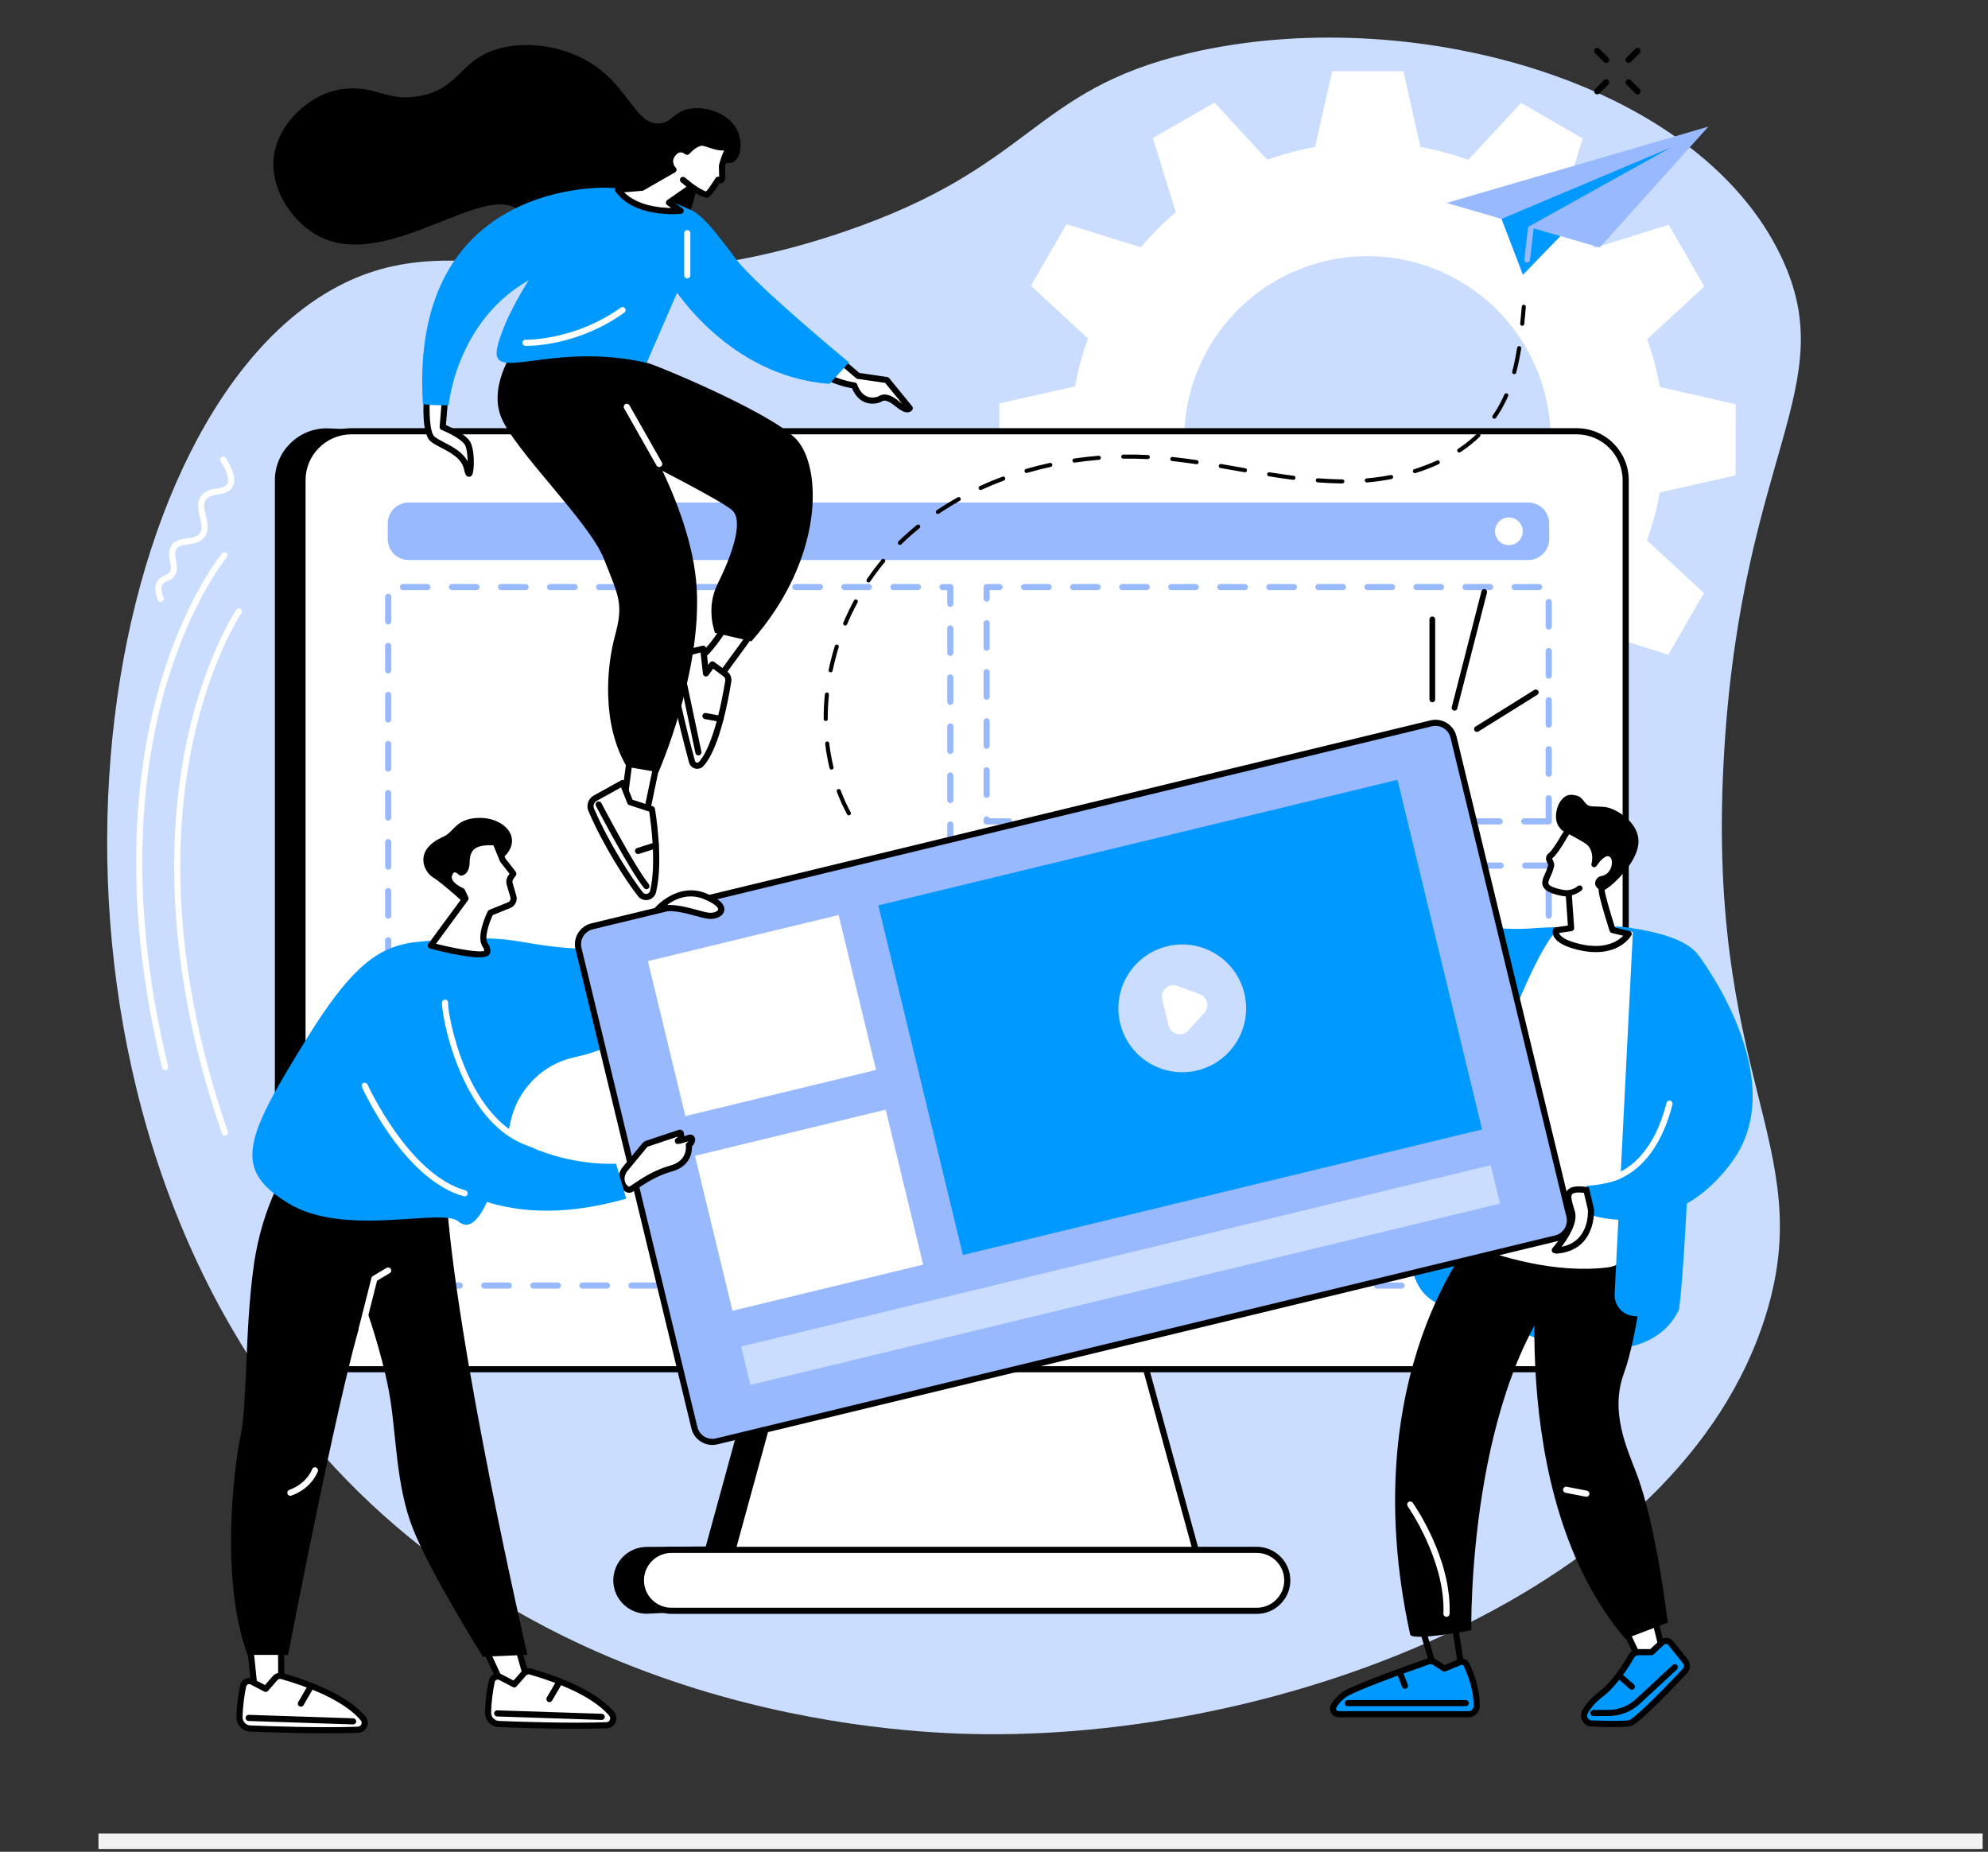 <svg xmlns="http://www.w3.org/2000/svg" xmlns:xlink="http://www.w3.org/1999/xlink" width="511" zoomAndPan="magnify" viewBox="0 0 383.25 357" height="476" preserveAspectRatio="xMidYMid meet" version="1.0"><rect x="0" y="0" width="383.25" height="357" fill="#333333" stroke="none"/><defs><clipPath id="b5321a8ec7"><path d="M 17 353 L 382.5 353 L 382.5 356.652 L 17 356.652 Z M 17 353 " clip-rule="nonzero"/></clipPath></defs><path fill="#caddff" d="M 162.887 44.617 C 199.477 32.102 198.785 17.457 229.18 10.266 C 271.074 0.355 327.293 15.188 343.484 49.695 C 355.047 74.332 336.02 87.297 332.434 144.164 C 328.406 208.066 350.609 220.484 340.434 253.469 C 324.078 306.492 247.355 335.836 186.891 334.277 C 167.41 333.773 97.625 328.703 54.301 270.648 C -0.004 197.879 17.504 82.398 63.824 55.938 C 90.086 40.938 110.902 62.398 162.887 44.617 " fill-opacity="1" fill-rule="nonzero"/><path fill="#ffffff" d="M 233.047 67.016 C 242.82 50.129 264.43 44.363 281.312 54.137 C 298.199 63.91 303.969 85.52 294.195 102.406 C 284.422 119.289 262.809 125.055 245.926 115.281 C 229.039 105.508 223.273 83.898 233.047 67.016 Z M 209.746 65.266 C 208.648 68.301 207.809 71.387 207.246 74.492 L 192.641 77.773 L 192.625 91.492 L 207.246 94.809 C 207.809 97.945 208.633 101.031 209.707 104.035 L 198.68 114.191 L 205.527 126.082 L 219.828 121.652 C 221.863 124.066 224.125 126.32 226.59 128.406 L 222.121 142.711 L 233.996 149.586 L 244.176 138.586 C 247.211 139.684 250.297 140.52 253.402 141.086 L 256.684 155.691 L 270.406 155.703 L 273.719 141.086 C 276.855 140.52 279.941 139.699 282.945 138.621 L 293.102 149.648 L 304.992 142.801 L 300.559 128.504 C 302.977 126.465 305.234 124.203 307.316 121.738 L 321.621 126.207 L 328.496 114.332 L 317.492 104.152 C 318.594 101.117 319.434 98.035 319.996 94.926 L 334.598 91.645 L 334.617 77.926 L 319.996 74.609 C 319.434 71.473 318.609 68.387 317.531 65.383 L 328.559 55.227 L 321.711 43.336 L 307.414 47.77 C 305.379 45.355 303.113 43.098 300.648 41.012 L 305.121 26.707 L 293.242 19.832 L 283.062 30.832 C 280.031 29.734 276.945 28.898 273.836 28.336 L 270.559 13.727 L 256.832 13.715 L 253.52 28.336 C 250.383 28.898 247.297 29.723 244.293 30.797 L 234.137 19.77 L 222.246 26.617 L 226.68 40.914 C 224.266 42.953 222.004 45.215 219.926 47.68 L 205.617 43.211 L 198.742 55.09 L 209.746 65.266 " fill-opacity="1" fill-rule="nonzero"/><path fill="#000000" d="M 294.98 91.531 L 62.996 82.574 C 57.48 82.574 52.992 87.062 52.992 92.578 L 52.992 254.527 C 52.992 260.043 57.48 264.535 62.996 264.535 L 146.82 258.855 L 136.059 298.133 L 124.672 298.223 C 121.121 298.223 118.23 301.113 118.23 304.664 C 118.23 308.215 121.121 311.102 124.672 311.102 L 220.031 306.555 C 223.582 306.555 216.938 264.535 216.938 264.535 C 216.938 264.535 300.496 91.531 294.98 91.531 " fill-opacity="1" fill-rule="nonzero"/><path fill="#ffffff" d="M 215.438 243.828 L 156.281 243.828 L 139.5 305.082 L 232.223 305.082 L 215.438 243.828 " fill-opacity="1" fill-rule="nonzero"/><path fill="#000000" d="M 140.273 304.492 L 231.445 304.492 L 214.988 244.418 L 156.734 244.418 Z M 232.223 305.676 L 139.5 305.676 C 139.316 305.676 139.141 305.59 139.031 305.441 C 138.918 305.297 138.883 305.105 138.93 304.926 L 155.711 243.672 C 155.785 243.414 156.016 243.238 156.281 243.238 L 215.438 243.238 C 215.707 243.238 215.938 243.414 216.008 243.672 L 232.789 304.926 C 232.84 305.105 232.805 305.297 232.691 305.441 C 232.578 305.59 232.406 305.676 232.223 305.676 " fill-opacity="1" fill-rule="nonzero"/><path fill="#ffffff" d="M 303.965 83.141 L 67.758 83.141 C 62.543 83.141 58.316 87.367 58.316 92.578 L 58.316 254.527 C 58.316 259.742 62.543 263.965 67.758 263.965 L 303.965 263.965 C 309.18 263.965 313.406 259.742 313.406 254.527 L 313.406 92.578 C 313.406 87.367 309.18 83.141 303.965 83.141 " fill-opacity="1" fill-rule="nonzero"/><path fill="#000000" d="M 67.758 83.734 C 62.879 83.734 58.906 87.703 58.906 92.582 L 58.906 254.527 C 58.906 259.406 62.879 263.375 67.758 263.375 L 303.961 263.375 C 308.844 263.375 312.812 259.406 312.812 254.527 L 312.812 92.582 C 312.812 87.703 308.844 83.734 303.961 83.734 Z M 303.961 264.559 L 67.758 264.559 C 62.227 264.559 57.727 260.059 57.727 254.527 L 57.727 92.582 C 57.727 87.051 62.227 82.551 67.758 82.551 L 303.961 82.551 C 309.492 82.551 313.996 87.051 313.996 92.582 L 313.996 254.527 C 313.996 260.059 309.492 264.559 303.961 264.559 " fill-opacity="1" fill-rule="nonzero"/><path fill="#ffffff" d="M 242.289 298.789 L 129.43 298.789 C 126.188 298.789 123.559 301.422 123.559 304.664 C 123.559 307.906 126.188 310.535 129.43 310.535 L 242.289 310.535 C 245.535 310.535 248.164 307.906 248.164 304.664 C 248.164 301.422 245.535 298.789 242.289 298.789 " fill-opacity="1" fill-rule="nonzero"/><path fill="#000000" d="M 129.43 299.379 C 126.52 299.379 124.148 301.75 124.148 304.664 C 124.148 307.578 126.52 309.945 129.43 309.945 L 242.289 309.945 C 245.203 309.945 247.574 307.578 247.574 304.664 C 247.574 301.75 245.203 299.379 242.289 299.379 Z M 242.289 311.129 L 129.43 311.129 C 125.867 311.129 122.965 308.227 122.965 304.664 C 122.965 301.102 125.867 298.199 129.43 298.199 L 242.289 298.199 C 245.855 298.199 248.754 301.102 248.754 304.664 C 248.754 308.227 245.855 311.129 242.289 311.129 " fill-opacity="1" fill-rule="nonzero"/><path fill="#99b9ff" d="M 294.602 96.879 L 78.801 96.879 C 76.562 96.879 74.746 98.691 74.746 100.934 L 74.746 103.914 C 74.746 106.156 76.562 107.969 78.801 107.969 L 294.602 107.969 C 296.844 107.969 298.656 106.156 298.656 103.914 L 298.656 100.934 C 298.656 98.691 296.844 96.879 294.602 96.879 " fill-opacity="1" fill-rule="nonzero"/><path fill="#ffffff" d="M 293.555 102.426 C 293.555 103.902 292.359 105.094 290.883 105.094 C 289.406 105.094 288.215 103.902 288.215 102.426 C 288.215 100.949 289.406 99.754 290.883 99.754 C 292.359 99.754 293.555 100.949 293.555 102.426 " fill-opacity="1" fill-rule="nonzero"/><path fill="#ffffff" d="M 183.199 247.84 L 74.836 247.84 L 74.836 113.176 L 183.199 113.176 L 183.199 247.84 " fill-opacity="1" fill-rule="nonzero"/><path fill="#99b9ff" d="M 82.41 113.766 L 77.68 113.766 C 77.352 113.766 77.09 113.504 77.09 113.176 C 77.09 112.852 77.352 112.586 77.68 112.586 L 82.41 112.586 C 82.734 112.586 83 112.852 83 113.176 C 83 113.504 82.734 113.766 82.41 113.766 Z M 91.863 113.766 L 87.137 113.766 C 86.809 113.766 86.547 113.504 86.547 113.176 C 86.547 112.852 86.809 112.586 87.137 112.586 L 91.863 112.586 C 92.191 112.586 92.457 112.852 92.457 113.176 C 92.457 113.504 92.191 113.766 91.863 113.766 Z M 101.32 113.766 L 96.594 113.766 C 96.266 113.766 96 113.504 96 113.176 C 96 112.852 96.266 112.586 96.594 112.586 L 101.32 112.586 C 101.648 112.586 101.91 112.852 101.91 113.176 C 101.91 113.504 101.648 113.766 101.32 113.766 Z M 110.777 113.766 L 106.051 113.766 C 105.723 113.766 105.457 113.504 105.457 113.176 C 105.457 112.852 105.723 112.586 106.051 112.586 L 110.777 112.586 C 111.105 112.586 111.367 112.852 111.367 113.176 C 111.367 113.504 111.105 113.766 110.777 113.766 Z M 120.234 113.766 L 115.504 113.766 C 115.18 113.766 114.914 113.504 114.914 113.176 C 114.914 112.852 115.18 112.586 115.504 112.586 L 120.234 112.586 C 120.559 112.586 120.824 112.852 120.824 113.176 C 120.824 113.504 120.559 113.766 120.234 113.766 Z M 129.691 113.766 L 124.961 113.766 C 124.637 113.766 124.371 113.504 124.371 113.176 C 124.371 112.852 124.637 112.586 124.961 112.586 L 129.691 112.586 C 130.016 112.586 130.281 112.852 130.281 113.176 C 130.281 113.504 130.016 113.766 129.691 113.766 Z M 139.148 113.766 L 134.418 113.766 C 134.09 113.766 133.828 113.504 133.828 113.176 C 133.828 112.852 134.09 112.586 134.418 112.586 L 139.148 112.586 C 139.473 112.586 139.738 112.852 139.738 113.176 C 139.738 113.504 139.473 113.766 139.148 113.766 Z M 148.602 113.766 L 143.875 113.766 C 143.547 113.766 143.281 113.504 143.281 113.176 C 143.281 112.852 143.547 112.586 143.875 112.586 L 148.602 112.586 C 148.93 112.586 149.195 112.852 149.195 113.176 C 149.195 113.504 148.93 113.766 148.602 113.766 Z M 158.059 113.766 L 153.328 113.766 C 153.004 113.766 152.738 113.504 152.738 113.176 C 152.738 112.852 153.004 112.586 153.328 112.586 L 158.059 112.586 C 158.387 112.586 158.648 112.852 158.648 113.176 C 158.648 113.504 158.387 113.766 158.059 113.766 Z M 167.516 113.766 L 162.789 113.766 C 162.461 113.766 162.195 113.504 162.195 113.176 C 162.195 112.852 162.461 112.586 162.789 112.586 L 167.516 112.586 C 167.844 112.586 168.105 112.852 168.105 113.176 C 168.105 113.504 167.844 113.766 167.516 113.766 Z M 176.973 113.766 L 172.242 113.766 C 171.918 113.766 171.652 113.504 171.652 113.176 C 171.652 112.852 171.918 112.586 172.242 112.586 L 176.973 112.586 C 177.297 112.586 177.562 112.852 177.562 113.176 C 177.562 113.504 177.297 113.766 176.973 113.766 Z M 183.199 116.996 C 182.871 116.996 182.609 116.734 182.609 116.406 L 182.609 113.766 L 181.699 113.766 C 181.375 113.766 181.109 113.504 181.109 113.176 C 181.109 112.852 181.375 112.586 181.699 112.586 L 183.199 112.586 C 183.523 112.586 183.789 112.852 183.789 113.176 L 183.789 116.406 C 183.789 116.734 183.523 116.996 183.199 116.996 Z M 74.836 120.383 C 74.512 120.383 74.246 120.117 74.246 119.789 L 74.246 115.062 C 74.246 114.734 74.512 114.473 74.836 114.473 C 75.164 114.473 75.43 114.734 75.43 115.062 L 75.43 119.789 C 75.43 120.117 75.164 120.383 74.836 120.383 Z M 183.199 126.453 C 182.871 126.453 182.609 126.191 182.609 125.863 L 182.609 121.133 C 182.609 120.809 182.871 120.543 183.199 120.543 C 183.523 120.543 183.789 120.809 183.789 121.133 L 183.789 125.863 C 183.789 126.191 183.523 126.453 183.199 126.453 Z M 74.836 129.836 C 74.512 129.836 74.246 129.574 74.246 129.246 L 74.246 124.52 C 74.246 124.191 74.512 123.926 74.836 123.926 C 75.164 123.926 75.43 124.191 75.43 124.52 L 75.43 129.246 C 75.43 129.574 75.164 129.836 74.836 129.836 Z M 183.199 135.91 C 182.871 135.91 182.609 135.645 182.609 135.32 L 182.609 130.594 C 182.609 130.266 182.871 130 183.199 130 C 183.523 130 183.789 130.266 183.789 130.594 L 183.789 135.32 C 183.789 135.645 183.523 135.91 183.199 135.91 Z M 74.836 139.293 C 74.512 139.293 74.246 139.031 74.246 138.703 L 74.246 133.973 C 74.246 133.648 74.512 133.383 74.836 133.383 C 75.164 133.383 75.43 133.648 75.43 133.973 L 75.43 138.703 C 75.43 139.031 75.164 139.293 74.836 139.293 Z M 183.199 145.367 C 182.871 145.367 182.609 145.102 182.609 144.777 L 182.609 140.047 C 182.609 139.723 182.871 139.457 183.199 139.457 C 183.523 139.457 183.789 139.723 183.789 140.047 L 183.789 144.777 C 183.789 145.102 183.523 145.367 183.199 145.367 Z M 74.836 148.75 C 74.512 148.75 74.246 148.484 74.246 148.16 L 74.246 143.43 C 74.246 143.105 74.512 142.84 74.836 142.84 C 75.164 142.84 75.43 143.105 75.43 143.43 L 75.43 148.16 C 75.43 148.484 75.164 148.75 74.836 148.75 Z M 183.199 154.824 C 182.871 154.824 182.609 154.559 182.609 154.23 L 182.609 149.504 C 182.609 149.18 182.871 148.914 183.199 148.914 C 183.523 148.914 183.789 149.18 183.789 149.504 L 183.789 154.23 C 183.789 154.559 183.523 154.824 183.199 154.824 Z M 74.836 158.207 C 74.512 158.207 74.246 157.941 74.246 157.613 L 74.246 152.887 C 74.246 152.562 74.512 152.297 74.836 152.297 C 75.164 152.297 75.43 152.562 75.43 152.887 L 75.43 157.613 C 75.43 157.941 75.164 158.207 74.836 158.207 Z M 183.199 164.277 C 182.871 164.277 182.609 164.016 182.609 163.688 L 182.609 158.961 C 182.609 158.633 182.871 158.371 183.199 158.371 C 183.523 158.371 183.789 158.633 183.789 158.961 L 183.789 163.688 C 183.789 164.016 183.523 164.277 183.199 164.277 Z M 74.836 167.664 C 74.512 167.664 74.246 167.398 74.246 167.07 L 74.246 162.344 C 74.246 162.02 74.512 161.754 74.836 161.754 C 75.164 161.754 75.43 162.02 75.43 162.344 L 75.43 167.07 C 75.43 167.398 75.164 167.664 74.836 167.664 Z M 183.199 173.734 C 182.871 173.734 182.609 173.473 182.609 173.145 L 182.609 168.418 C 182.609 168.09 182.871 167.824 183.199 167.824 C 183.523 167.824 183.789 168.09 183.789 168.418 L 183.789 173.145 C 183.789 173.473 183.523 173.734 183.199 173.734 Z M 74.836 177.121 C 74.512 177.121 74.246 176.855 74.246 176.527 L 74.246 171.801 C 74.246 171.477 74.512 171.207 74.836 171.207 C 75.164 171.207 75.43 171.477 75.43 171.801 L 75.43 176.527 C 75.43 176.855 75.164 177.121 74.836 177.121 Z M 183.199 183.191 C 182.871 183.191 182.609 182.926 182.609 182.602 L 182.609 177.871 C 182.609 177.547 182.871 177.281 183.199 177.281 C 183.523 177.281 183.789 177.547 183.789 177.871 L 183.789 182.602 C 183.789 182.926 183.523 183.191 183.199 183.191 Z M 74.836 186.578 C 74.512 186.578 74.246 186.312 74.246 185.984 L 74.246 181.258 C 74.246 180.93 74.512 180.668 74.836 180.668 C 75.164 180.668 75.43 180.93 75.43 181.258 L 75.43 185.984 C 75.43 186.312 75.164 186.578 74.836 186.578 Z M 183.199 192.648 C 182.871 192.648 182.609 192.383 182.609 192.059 L 182.609 187.328 C 182.609 187.004 182.871 186.738 183.199 186.738 C 183.523 186.738 183.789 187.004 183.789 187.328 L 183.789 192.059 C 183.789 192.383 183.523 192.648 183.199 192.648 Z M 74.836 196.031 C 74.512 196.031 74.246 195.77 74.246 195.441 L 74.246 190.715 C 74.246 190.387 74.512 190.121 74.836 190.121 C 75.164 190.121 75.43 190.387 75.43 190.715 L 75.43 195.441 C 75.43 195.77 75.164 196.031 74.836 196.031 Z M 183.199 202.105 C 182.871 202.105 182.609 201.84 182.609 201.512 L 182.609 196.785 C 182.609 196.461 182.871 196.195 183.199 196.195 C 183.523 196.195 183.789 196.461 183.789 196.785 L 183.789 201.512 C 183.789 201.84 183.523 202.105 183.199 202.105 Z M 74.836 205.488 C 74.512 205.488 74.246 205.223 74.246 204.898 L 74.246 200.168 C 74.246 199.844 74.512 199.578 74.836 199.578 C 75.164 199.578 75.43 199.844 75.43 200.168 L 75.43 204.898 C 75.43 205.223 75.164 205.488 74.836 205.488 Z M 183.199 211.559 C 182.871 211.559 182.609 211.297 182.609 210.969 L 182.609 206.242 C 182.609 205.914 182.871 205.652 183.199 205.652 C 183.523 205.652 183.789 205.914 183.789 206.242 L 183.789 210.969 C 183.789 211.297 183.523 211.559 183.199 211.559 Z M 74.836 214.945 C 74.512 214.945 74.246 214.68 74.246 214.355 L 74.246 209.625 C 74.246 209.301 74.512 209.035 74.836 209.035 C 75.164 209.035 75.43 209.301 75.43 209.625 L 75.43 214.355 C 75.43 214.68 75.164 214.945 74.836 214.945 Z M 183.199 221.016 C 182.871 221.016 182.609 220.754 182.609 220.426 L 182.609 215.699 C 182.609 215.371 182.871 215.105 183.199 215.105 C 183.523 215.105 183.789 215.371 183.789 215.699 L 183.789 220.426 C 183.789 220.754 183.523 221.016 183.199 221.016 Z M 74.836 224.402 C 74.512 224.402 74.246 224.137 74.246 223.809 L 74.246 219.082 C 74.246 218.758 74.512 218.492 74.836 218.492 C 75.164 218.492 75.43 218.758 75.43 219.082 L 75.43 223.809 C 75.43 224.137 75.164 224.402 74.836 224.402 Z M 183.199 230.473 C 182.871 230.473 182.609 230.207 182.609 229.883 L 182.609 225.152 C 182.609 224.828 182.871 224.562 183.199 224.562 C 183.523 224.562 183.789 224.828 183.789 225.152 L 183.789 229.883 C 183.789 230.207 183.523 230.473 183.199 230.473 Z M 74.836 233.855 C 74.512 233.855 74.246 233.594 74.246 233.266 L 74.246 228.539 C 74.246 228.211 74.512 227.949 74.836 227.949 C 75.164 227.949 75.43 228.211 75.43 228.539 L 75.43 233.266 C 75.43 233.594 75.164 233.855 74.836 233.855 Z M 183.199 239.93 C 182.871 239.93 182.609 239.664 182.609 239.34 L 182.609 234.609 C 182.609 234.285 182.871 234.02 183.199 234.02 C 183.523 234.02 183.789 234.285 183.789 234.609 L 183.789 239.34 C 183.789 239.664 183.523 239.93 183.199 239.93 Z M 74.836 243.312 C 74.512 243.312 74.246 243.051 74.246 242.723 L 74.246 237.996 C 74.246 237.668 74.512 237.402 74.836 237.402 C 75.164 237.402 75.43 237.668 75.43 237.996 L 75.43 242.723 C 75.43 243.051 75.164 243.312 74.836 243.312 Z M 79.18 248.43 L 74.836 248.43 C 74.512 248.43 74.246 248.164 74.246 247.84 L 74.246 247.449 C 74.246 247.125 74.512 246.859 74.836 246.859 C 75.094 246.859 75.309 247.02 75.395 247.246 L 79.18 247.246 C 79.504 247.246 79.77 247.512 79.77 247.84 C 79.77 248.164 79.504 248.43 79.18 248.43 Z M 88.637 248.43 L 83.906 248.43 C 83.578 248.43 83.316 248.164 83.316 247.84 C 83.316 247.512 83.578 247.246 83.906 247.246 L 88.637 247.246 C 88.961 247.246 89.227 247.512 89.227 247.84 C 89.227 248.164 88.961 248.43 88.637 248.43 Z M 98.09 248.43 L 93.363 248.43 C 93.035 248.43 92.773 248.164 92.773 247.84 C 92.773 247.512 93.035 247.246 93.363 247.246 L 98.09 247.246 C 98.418 247.246 98.684 247.512 98.684 247.84 C 98.684 248.164 98.418 248.43 98.09 248.43 Z M 107.547 248.43 L 102.82 248.43 C 102.492 248.43 102.227 248.164 102.227 247.84 C 102.227 247.512 102.492 247.246 102.82 247.246 L 107.547 247.246 C 107.875 247.246 108.137 247.512 108.137 247.84 C 108.137 248.164 107.875 248.43 107.547 248.43 Z M 117.004 248.43 L 112.273 248.43 C 111.949 248.43 111.684 248.164 111.684 247.84 C 111.684 247.512 111.949 247.246 112.273 247.246 L 117.004 247.246 C 117.332 247.246 117.594 247.512 117.594 247.84 C 117.594 248.164 117.332 248.43 117.004 248.43 Z M 126.461 248.43 L 121.73 248.43 C 121.406 248.43 121.141 248.164 121.141 247.84 C 121.141 247.512 121.406 247.246 121.73 247.246 L 126.461 247.246 C 126.785 247.246 127.051 247.512 127.051 247.84 C 127.051 248.164 126.785 248.43 126.461 248.43 Z M 135.918 248.43 L 131.188 248.43 C 130.863 248.43 130.598 248.164 130.598 247.84 C 130.598 247.512 130.863 247.246 131.188 247.246 L 135.918 247.246 C 136.242 247.246 136.508 247.512 136.508 247.84 C 136.508 248.164 136.242 248.43 135.918 248.43 Z M 145.371 248.43 L 140.645 248.43 C 140.316 248.43 140.055 248.164 140.055 247.84 C 140.055 247.512 140.316 247.246 140.645 247.246 L 145.371 247.246 C 145.699 247.246 145.965 247.512 145.965 247.84 C 145.965 248.164 145.699 248.43 145.371 248.43 Z M 154.828 248.43 L 150.102 248.43 C 149.773 248.43 149.508 248.164 149.508 247.84 C 149.508 247.512 149.773 247.246 150.102 247.246 L 154.828 247.246 C 155.156 247.246 155.422 247.512 155.422 247.84 C 155.422 248.164 155.156 248.43 154.828 248.43 Z M 164.285 248.43 L 159.555 248.43 C 159.23 248.43 158.965 248.164 158.965 247.84 C 158.965 247.512 159.23 247.246 159.555 247.246 L 164.285 247.246 C 164.613 247.246 164.879 247.512 164.879 247.84 C 164.879 248.164 164.613 248.43 164.285 248.43 Z M 173.742 248.43 L 169.012 248.43 C 168.688 248.43 168.422 248.164 168.422 247.84 C 168.422 247.512 168.688 247.246 169.012 247.246 L 173.742 247.246 C 174.07 247.246 174.332 247.512 174.332 247.84 C 174.332 248.164 174.07 248.43 173.742 248.43 Z M 183.199 248.43 L 178.469 248.43 C 178.141 248.43 177.879 248.164 177.879 247.84 C 177.879 247.512 178.141 247.246 178.469 247.246 L 182.609 247.246 L 182.609 244.066 C 182.609 243.742 182.871 243.477 183.199 243.477 C 183.523 243.477 183.789 243.742 183.789 244.066 L 183.789 247.84 C 183.789 248.164 183.523 248.43 183.199 248.43 " fill-opacity="1" fill-rule="nonzero"/><path fill="#ffffff" d="M 298.566 158.348 L 190.203 158.348 L 190.203 113.176 L 298.566 113.176 L 298.566 158.348 " fill-opacity="1" fill-rule="nonzero"/><path fill="#99b9ff" d="M 202.156 113.77 L 197.43 113.77 C 197.102 113.77 196.84 113.504 196.84 113.176 C 196.84 112.852 197.102 112.586 197.43 112.586 L 202.156 112.586 C 202.484 112.586 202.746 112.852 202.746 113.176 C 202.746 113.504 202.484 113.77 202.156 113.77 Z M 211.613 113.77 L 206.887 113.77 C 206.559 113.77 206.293 113.504 206.293 113.176 C 206.293 112.852 206.559 112.586 206.887 112.586 L 211.613 112.586 C 211.941 112.586 212.203 112.852 212.203 113.176 C 212.203 113.504 211.941 113.77 211.613 113.77 Z M 221.07 113.77 L 216.34 113.77 C 216.016 113.77 215.754 113.504 215.754 113.176 C 215.754 112.852 216.016 112.586 216.34 112.586 L 221.07 112.586 C 221.395 112.586 221.66 112.852 221.66 113.176 C 221.66 113.504 221.395 113.77 221.07 113.77 Z M 230.527 113.77 L 225.801 113.77 C 225.473 113.77 225.207 113.504 225.207 113.176 C 225.207 112.852 225.473 112.586 225.801 112.586 L 230.527 112.586 C 230.852 112.586 231.117 112.852 231.117 113.176 C 231.117 113.504 230.852 113.77 230.527 113.77 Z M 239.98 113.77 L 235.254 113.77 C 234.93 113.77 234.664 113.504 234.664 113.176 C 234.664 112.852 234.93 112.586 235.254 112.586 L 239.98 112.586 C 240.309 112.586 240.574 112.852 240.574 113.176 C 240.574 113.504 240.309 113.77 239.98 113.77 Z M 249.438 113.77 L 244.711 113.77 C 244.383 113.77 244.121 113.504 244.121 113.176 C 244.121 112.852 244.383 112.586 244.711 112.586 L 249.438 112.586 C 249.766 112.586 250.027 112.852 250.027 113.176 C 250.027 113.504 249.766 113.77 249.438 113.77 Z M 258.895 113.77 L 254.168 113.77 C 253.84 113.77 253.578 113.504 253.578 113.176 C 253.578 112.852 253.84 112.586 254.168 112.586 L 258.895 112.586 C 259.219 112.586 259.484 112.852 259.484 113.176 C 259.484 113.504 259.219 113.77 258.895 113.77 Z M 268.352 113.77 L 263.625 113.77 C 263.297 113.77 263.031 113.504 263.031 113.176 C 263.031 112.852 263.297 112.586 263.625 112.586 L 268.352 112.586 C 268.676 112.586 268.941 112.852 268.941 113.176 C 268.941 113.504 268.676 113.77 268.352 113.77 Z M 277.809 113.77 L 273.078 113.77 C 272.754 113.77 272.488 113.504 272.488 113.176 C 272.488 112.852 272.754 112.586 273.078 112.586 L 277.809 112.586 C 278.137 112.586 278.398 112.852 278.398 113.176 C 278.398 113.504 278.137 113.77 277.809 113.77 Z M 287.266 113.77 L 282.535 113.77 C 282.207 113.77 281.945 113.504 281.945 113.176 C 281.945 112.852 282.207 112.586 282.535 112.586 L 287.266 112.586 C 287.59 112.586 287.852 112.852 287.852 113.176 C 287.852 113.504 287.59 113.77 287.266 113.77 Z M 296.723 113.77 L 291.992 113.77 C 291.664 113.77 291.398 113.504 291.398 113.176 C 291.398 112.852 291.664 112.586 291.992 112.586 L 296.723 112.586 C 297.047 112.586 297.312 112.852 297.312 113.176 C 297.312 113.504 297.047 113.77 296.723 113.77 Z M 190.203 115.996 C 189.879 115.996 189.613 115.734 189.613 115.406 L 189.613 113.176 C 189.613 112.852 189.879 112.586 190.203 112.586 L 192.699 112.586 C 193.027 112.586 193.293 112.852 193.293 113.176 C 193.293 113.504 193.027 113.77 192.699 113.77 L 190.793 113.77 L 190.793 115.406 C 190.793 115.734 190.531 115.996 190.203 115.996 Z M 298.562 121.383 C 298.238 121.383 297.973 121.117 297.973 120.789 L 297.973 116.062 C 297.973 115.738 298.238 115.473 298.562 115.473 C 298.891 115.473 299.156 115.738 299.156 116.062 L 299.156 120.789 C 299.156 121.117 298.891 121.383 298.562 121.383 Z M 190.203 125.453 C 189.879 125.453 189.613 125.191 189.613 124.863 L 189.613 120.137 C 189.613 119.809 189.879 119.543 190.203 119.543 C 190.531 119.543 190.793 119.809 190.793 120.137 L 190.793 124.863 C 190.793 125.191 190.531 125.453 190.203 125.453 Z M 298.562 130.84 C 298.238 130.84 297.973 130.574 297.973 130.246 L 297.973 125.52 C 297.973 125.195 298.238 124.93 298.562 124.93 C 298.891 124.93 299.156 125.195 299.156 125.52 L 299.156 130.246 C 299.156 130.574 298.891 130.84 298.562 130.84 Z M 190.203 134.91 C 189.879 134.91 189.613 134.648 189.613 134.32 L 189.613 129.594 C 189.613 129.266 189.879 129 190.203 129 C 190.531 129 190.793 129.266 190.793 129.594 L 190.793 134.32 C 190.793 134.648 190.531 134.91 190.203 134.91 Z M 298.562 140.293 C 298.238 140.293 297.973 140.027 297.973 139.703 L 297.973 134.977 C 297.973 134.648 298.238 134.383 298.562 134.383 C 298.891 134.383 299.156 134.648 299.156 134.977 L 299.156 139.703 C 299.156 140.027 298.891 140.293 298.562 140.293 Z M 190.203 144.367 C 189.879 144.367 189.613 144.102 189.613 143.777 L 189.613 139.051 C 189.613 138.723 189.879 138.457 190.203 138.457 C 190.531 138.457 190.793 138.723 190.793 139.051 L 190.793 143.777 C 190.793 144.102 190.531 144.367 190.203 144.367 Z M 298.562 149.75 C 298.238 149.75 297.973 149.484 297.973 149.156 L 297.973 144.434 C 297.973 144.105 298.238 143.84 298.562 143.84 C 298.891 143.84 299.156 144.105 299.156 144.434 L 299.156 149.156 C 299.156 149.484 298.891 149.75 298.562 149.75 Z M 190.203 153.824 C 189.879 153.824 189.613 153.559 189.613 153.234 L 189.613 148.504 C 189.613 148.18 189.879 147.914 190.203 147.914 C 190.531 147.914 190.793 148.18 190.793 148.504 L 190.793 153.234 C 190.793 153.559 190.531 153.824 190.203 153.824 Z M 194.543 158.941 L 190.203 158.941 C 189.879 158.941 189.613 158.676 189.613 158.348 L 189.613 157.961 C 189.613 157.637 189.879 157.367 190.203 157.367 C 190.457 157.367 190.676 157.531 190.758 157.758 L 194.543 157.758 C 194.871 157.758 195.133 158.023 195.133 158.348 C 195.133 158.676 194.871 158.941 194.543 158.941 Z M 204 158.941 L 199.273 158.941 C 198.945 158.941 198.68 158.676 198.68 158.348 C 198.68 158.023 198.945 157.758 199.273 157.758 L 204 157.758 C 204.328 157.758 204.59 158.023 204.59 158.348 C 204.59 158.676 204.328 158.941 204 158.941 Z M 213.457 158.941 L 208.727 158.941 C 208.402 158.941 208.137 158.676 208.137 158.348 C 208.137 158.023 208.402 157.758 208.727 157.758 L 213.457 157.758 C 213.781 157.758 214.047 158.023 214.047 158.348 C 214.047 158.676 213.781 158.941 213.457 158.941 Z M 222.914 158.941 L 218.188 158.941 C 217.859 158.941 217.594 158.676 217.594 158.348 C 217.594 158.023 217.859 157.758 218.188 157.758 L 222.914 157.758 C 223.238 157.758 223.504 158.023 223.504 158.348 C 223.504 158.676 223.238 158.941 222.914 158.941 Z M 232.367 158.941 L 227.641 158.941 C 227.316 158.941 227.051 158.676 227.051 158.348 C 227.051 158.023 227.316 157.758 227.641 157.758 L 232.367 157.758 C 232.695 157.758 232.961 158.023 232.961 158.348 C 232.961 158.676 232.695 158.941 232.367 158.941 Z M 241.824 158.941 L 237.098 158.941 C 236.77 158.941 236.508 158.676 236.508 158.348 C 236.508 158.023 236.77 157.758 237.098 157.758 L 241.824 157.758 C 242.152 157.758 242.414 158.023 242.414 158.348 C 242.414 158.676 242.152 158.941 241.824 158.941 Z M 251.281 158.941 L 246.555 158.941 C 246.227 158.941 245.961 158.676 245.961 158.348 C 245.961 158.023 246.227 157.758 246.555 157.758 L 251.281 157.758 C 251.605 157.758 251.871 158.023 251.871 158.348 C 251.871 158.676 251.605 158.941 251.281 158.941 Z M 260.738 158.941 L 256.012 158.941 C 255.684 158.941 255.418 158.676 255.418 158.348 C 255.418 158.023 255.684 157.758 256.012 157.758 L 260.738 157.758 C 261.066 157.758 261.332 158.023 261.332 158.348 C 261.332 158.676 261.066 158.941 260.738 158.941 Z M 270.195 158.941 L 265.465 158.941 C 265.141 158.941 264.875 158.676 264.875 158.348 C 264.875 158.023 265.141 157.758 265.465 157.758 L 270.195 157.758 C 270.523 157.758 270.785 158.023 270.785 158.348 C 270.785 158.676 270.523 158.941 270.195 158.941 Z M 279.652 158.941 L 274.922 158.941 C 274.594 158.941 274.332 158.676 274.332 158.348 C 274.332 158.023 274.594 157.758 274.922 157.758 L 279.652 157.758 C 279.977 157.758 280.242 158.023 280.242 158.348 C 280.242 158.676 279.977 158.941 279.652 158.941 Z M 289.109 158.941 L 284.379 158.941 C 284.055 158.941 283.789 158.676 283.789 158.348 C 283.789 158.023 284.055 157.758 284.379 157.758 L 289.109 157.758 C 289.434 157.758 289.699 158.023 289.699 158.348 C 289.699 158.676 289.434 158.941 289.109 158.941 Z M 298.562 158.941 L 293.836 158.941 C 293.512 158.941 293.246 158.676 293.246 158.348 C 293.246 158.023 293.512 157.758 293.836 157.758 L 297.973 157.758 L 297.973 153.887 C 297.973 153.562 298.238 153.297 298.562 153.297 C 298.891 153.297 299.156 153.562 299.156 153.887 L 299.156 158.348 C 299.156 158.676 298.891 158.941 298.562 158.941 " fill-opacity="1" fill-rule="nonzero"/><path fill="#ffffff" d="M 298.566 247.84 L 190.203 247.84 L 190.203 166.871 L 298.566 166.871 L 298.566 247.84 " fill-opacity="1" fill-rule="nonzero"/><path fill="#99b9ff" d="M 204.188 167.465 L 199.461 167.465 C 199.133 167.465 198.867 167.199 198.867 166.871 C 198.867 166.547 199.133 166.281 199.461 166.281 L 204.188 166.281 C 204.512 166.281 204.777 166.547 204.777 166.871 C 204.777 167.199 204.512 167.465 204.188 167.465 Z M 213.645 167.465 L 208.914 167.465 C 208.59 167.465 208.324 167.199 208.324 166.871 C 208.324 166.547 208.59 166.281 208.914 166.281 L 213.645 166.281 C 213.969 166.281 214.234 166.547 214.234 166.871 C 214.234 167.199 213.969 167.465 213.645 167.465 Z M 223.098 167.465 L 218.371 167.465 C 218.043 167.465 217.781 167.199 217.781 166.871 C 217.781 166.547 218.043 166.281 218.371 166.281 L 223.098 166.281 C 223.426 166.281 223.691 166.547 223.691 166.871 C 223.691 167.199 223.426 167.465 223.098 167.465 Z M 232.559 167.465 L 227.828 167.465 C 227.5 167.465 227.238 167.199 227.238 166.871 C 227.238 166.547 227.5 166.281 227.828 166.281 L 232.559 166.281 C 232.883 166.281 233.145 166.547 233.145 166.871 C 233.145 167.199 232.883 167.465 232.559 167.465 Z M 242.012 167.465 L 237.285 167.465 C 236.957 167.465 236.691 167.199 236.691 166.871 C 236.691 166.547 236.957 166.281 237.285 166.281 L 242.012 166.281 C 242.336 166.281 242.602 166.547 242.602 166.871 C 242.602 167.199 242.336 167.465 242.012 167.465 Z M 251.469 167.465 L 246.738 167.465 C 246.414 167.465 246.148 167.199 246.148 166.871 C 246.148 166.547 246.414 166.281 246.738 166.281 L 251.469 166.281 C 251.797 166.281 252.059 166.547 252.059 166.871 C 252.059 167.199 251.797 167.465 251.469 167.465 Z M 260.926 167.465 L 256.195 167.465 C 255.871 167.465 255.605 167.199 255.605 166.871 C 255.605 166.547 255.871 166.281 256.195 166.281 L 260.926 166.281 C 261.25 166.281 261.516 166.547 261.516 166.871 C 261.516 167.199 261.25 167.465 260.926 167.465 Z M 270.383 167.465 L 265.652 167.465 C 265.324 167.465 265.062 167.199 265.062 166.871 C 265.062 166.547 265.324 166.281 265.652 166.281 L 270.383 166.281 C 270.707 166.281 270.973 166.547 270.973 166.871 C 270.973 167.199 270.707 167.465 270.383 167.465 Z M 279.836 167.465 L 275.109 167.465 C 274.785 167.465 274.516 167.199 274.516 166.871 C 274.516 166.547 274.785 166.281 275.109 166.281 L 279.836 166.281 C 280.164 166.281 280.43 166.547 280.43 166.871 C 280.43 167.199 280.164 167.465 279.836 167.465 Z M 289.293 167.465 L 284.562 167.465 C 284.238 167.465 283.977 167.199 283.977 166.871 C 283.977 166.547 284.238 166.281 284.562 166.281 L 289.293 166.281 C 289.621 166.281 289.887 166.547 289.887 166.871 C 289.887 167.199 289.621 167.465 289.293 167.465 Z M 298.562 167.648 C 298.395 167.648 298.242 167.578 298.133 167.465 L 294.023 167.465 C 293.695 167.465 293.43 167.199 293.43 166.871 C 293.43 166.547 293.695 166.281 294.023 166.281 L 298.562 166.281 C 298.891 166.281 299.156 166.547 299.156 166.871 L 299.156 167.059 C 299.156 167.387 298.891 167.648 298.562 167.648 Z M 190.203 167.664 C 189.879 167.664 189.613 167.398 189.613 167.07 L 189.613 166.871 C 189.613 166.547 189.879 166.281 190.203 166.281 L 194.727 166.281 C 195.055 166.281 195.32 166.547 195.32 166.871 C 195.32 167.199 195.055 167.465 194.727 167.465 L 190.648 167.465 C 190.539 167.586 190.379 167.664 190.203 167.664 Z M 298.562 177.105 C 298.238 177.105 297.973 176.84 297.973 176.516 L 297.973 171.785 C 297.973 171.457 298.238 171.195 298.562 171.195 C 298.891 171.195 299.156 171.457 299.156 171.785 L 299.156 176.516 C 299.156 176.84 298.891 177.105 298.562 177.105 Z M 190.203 177.121 C 189.879 177.121 189.613 176.855 189.613 176.531 L 189.613 171.801 C 189.613 171.477 189.879 171.211 190.203 171.211 C 190.531 171.211 190.793 171.477 190.793 171.801 L 190.793 176.531 C 190.793 176.855 190.531 177.121 190.203 177.121 Z M 298.562 186.562 C 298.238 186.562 297.973 186.297 297.973 185.969 L 297.973 181.242 C 297.973 180.918 298.238 180.648 298.562 180.648 C 298.891 180.648 299.156 180.918 299.156 181.242 L 299.156 185.969 C 299.156 186.297 298.891 186.562 298.562 186.562 Z M 190.203 186.578 C 189.879 186.578 189.613 186.312 189.613 185.984 L 189.613 181.258 C 189.613 180.93 189.879 180.668 190.203 180.668 C 190.531 180.668 190.793 180.93 190.793 181.258 L 190.793 185.984 C 190.793 186.312 190.531 186.578 190.203 186.578 Z M 298.562 196.02 C 298.238 196.02 297.973 195.754 297.973 195.426 L 297.973 190.699 C 297.973 190.371 298.238 190.109 298.562 190.109 C 298.891 190.109 299.156 190.371 299.156 190.699 L 299.156 195.426 C 299.156 195.754 298.891 196.02 298.562 196.02 Z M 190.203 196.031 C 189.879 196.031 189.613 195.77 189.613 195.441 L 189.613 190.715 C 189.613 190.387 189.879 190.121 190.203 190.121 C 190.531 190.121 190.793 190.387 190.793 190.715 L 190.793 195.441 C 190.793 195.77 190.531 196.031 190.203 196.031 Z M 298.562 205.473 C 298.238 205.473 297.973 205.211 297.973 204.883 L 297.973 200.156 C 297.973 199.828 298.238 199.566 298.562 199.566 C 298.891 199.566 299.156 199.828 299.156 200.156 L 299.156 204.883 C 299.156 205.211 298.891 205.473 298.562 205.473 Z M 190.203 205.488 C 189.879 205.488 189.613 205.223 189.613 204.898 L 189.613 200.168 C 189.613 199.844 189.879 199.578 190.203 199.578 C 190.531 199.578 190.793 199.844 190.793 200.168 L 190.793 204.898 C 190.793 205.223 190.531 205.488 190.203 205.488 Z M 298.562 214.93 C 298.238 214.93 297.973 214.664 297.973 214.34 L 297.973 209.613 C 297.973 209.285 298.238 209.02 298.562 209.02 C 298.891 209.02 299.156 209.285 299.156 209.613 L 299.156 214.34 C 299.156 214.664 298.891 214.93 298.562 214.93 Z M 190.203 214.945 C 189.879 214.945 189.613 214.68 189.613 214.355 L 189.613 209.625 C 189.613 209.301 189.879 209.035 190.203 209.035 C 190.531 209.035 190.793 209.301 190.793 209.625 L 190.793 214.355 C 190.793 214.68 190.531 214.945 190.203 214.945 Z M 298.562 224.387 C 298.238 224.387 297.973 224.121 297.973 223.797 L 297.973 219.066 C 297.973 218.742 298.238 218.477 298.562 218.477 C 298.891 218.477 299.156 218.742 299.156 219.066 L 299.156 223.797 C 299.156 224.121 298.891 224.387 298.562 224.387 Z M 190.203 224.402 C 189.879 224.402 189.613 224.137 189.613 223.809 L 189.613 219.082 C 189.613 218.758 189.879 218.492 190.203 218.492 C 190.531 218.492 190.793 218.758 190.793 219.082 L 190.793 223.809 C 190.793 224.137 190.531 224.402 190.203 224.402 Z M 298.562 233.844 C 298.238 233.844 297.973 233.578 297.973 233.254 L 297.973 228.523 C 297.973 228.199 298.238 227.934 298.562 227.934 C 298.891 227.934 299.156 228.199 299.156 228.523 L 299.156 233.254 C 299.156 233.578 298.891 233.844 298.562 233.844 Z M 190.203 233.855 C 189.879 233.855 189.613 233.594 189.613 233.266 L 189.613 228.539 C 189.613 228.211 189.879 227.949 190.203 227.949 C 190.531 227.949 190.793 228.211 190.793 228.539 L 190.793 233.266 C 190.793 233.594 190.531 233.855 190.203 233.855 Z M 298.562 243.301 C 298.238 243.301 297.973 243.035 297.973 242.707 L 297.973 237.98 C 297.973 237.652 298.238 237.391 298.562 237.391 C 298.891 237.391 299.156 237.652 299.156 237.98 L 299.156 242.707 C 299.156 243.035 298.891 243.301 298.562 243.301 Z M 190.203 243.312 C 189.879 243.312 189.613 243.051 189.613 242.723 L 189.613 237.996 C 189.613 237.668 189.879 237.402 190.203 237.402 C 190.531 237.402 190.793 237.668 190.793 237.996 L 190.793 242.723 C 190.793 243.051 190.531 243.312 190.203 243.312 Z M 194.543 248.43 L 190.203 248.43 C 189.879 248.43 189.613 248.164 189.613 247.84 L 189.613 247.449 C 189.613 247.125 189.879 246.859 190.203 246.859 C 190.457 246.859 190.676 247.02 190.758 247.246 L 194.543 247.246 C 194.871 247.246 195.133 247.512 195.133 247.84 C 195.133 248.164 194.871 248.43 194.543 248.43 Z M 204 248.43 L 199.273 248.43 C 198.945 248.43 198.68 248.164 198.68 247.84 C 198.68 247.512 198.945 247.246 199.273 247.246 L 204 247.246 C 204.328 247.246 204.59 247.512 204.59 247.84 C 204.59 248.164 204.328 248.43 204 248.43 Z M 213.457 248.43 L 208.727 248.43 C 208.402 248.43 208.137 248.164 208.137 247.84 C 208.137 247.512 208.402 247.246 208.727 247.246 L 213.457 247.246 C 213.781 247.246 214.047 247.512 214.047 247.84 C 214.047 248.164 213.781 248.43 213.457 248.43 Z M 222.914 248.43 L 218.188 248.43 C 217.859 248.43 217.594 248.164 217.594 247.84 C 217.594 247.512 217.859 247.246 218.188 247.246 L 222.914 247.246 C 223.238 247.246 223.504 247.512 223.504 247.84 C 223.504 248.164 223.238 248.43 222.914 248.43 Z M 232.367 248.43 L 227.641 248.43 C 227.316 248.43 227.051 248.164 227.051 247.84 C 227.051 247.512 227.316 247.246 227.641 247.246 L 232.367 247.246 C 232.695 247.246 232.961 247.512 232.961 247.84 C 232.961 248.164 232.695 248.43 232.367 248.43 Z M 241.824 248.43 L 237.098 248.43 C 236.77 248.43 236.508 248.164 236.508 247.84 C 236.508 247.512 236.77 247.246 237.098 247.246 L 241.824 247.246 C 242.152 247.246 242.414 247.512 242.414 247.84 C 242.414 248.164 242.152 248.43 241.824 248.43 Z M 251.281 248.43 L 246.555 248.43 C 246.227 248.43 245.961 248.164 245.961 247.84 C 245.961 247.512 246.227 247.246 246.555 247.246 L 251.281 247.246 C 251.605 247.246 251.871 247.512 251.871 247.84 C 251.871 248.164 251.605 248.43 251.281 248.43 Z M 260.738 248.43 L 256.012 248.43 C 255.684 248.43 255.418 248.164 255.418 247.84 C 255.418 247.512 255.684 247.246 256.012 247.246 L 260.738 247.246 C 261.066 247.246 261.332 247.512 261.332 247.84 C 261.332 248.164 261.066 248.43 260.738 248.43 Z M 270.195 248.43 L 265.465 248.43 C 265.141 248.43 264.875 248.164 264.875 247.84 C 264.875 247.512 265.141 247.246 265.465 247.246 L 270.195 247.246 C 270.523 247.246 270.785 247.512 270.785 247.84 C 270.785 248.164 270.523 248.43 270.195 248.43 Z M 279.652 248.43 L 274.922 248.43 C 274.594 248.43 274.332 248.164 274.332 247.84 C 274.332 247.512 274.594 247.246 274.922 247.246 L 279.652 247.246 C 279.977 247.246 280.242 247.512 280.242 247.84 C 280.242 248.164 279.977 248.43 279.652 248.43 Z M 289.109 248.43 L 284.379 248.43 C 284.055 248.43 283.789 248.164 283.789 247.84 C 283.789 247.512 284.055 247.246 284.379 247.246 L 289.109 247.246 C 289.434 247.246 289.699 247.512 289.699 247.84 C 289.699 248.164 289.434 248.43 289.109 248.43 Z M 298.562 248.43 L 293.836 248.43 C 293.512 248.43 293.246 248.164 293.246 247.84 C 293.246 247.512 293.512 247.246 293.836 247.246 L 298.004 247.246 C 298.082 247.016 298.305 246.844 298.562 246.844 C 298.891 246.844 299.156 247.109 299.156 247.438 L 299.156 247.84 C 299.156 248.164 298.891 248.43 298.562 248.43 " fill-opacity="1" fill-rule="nonzero"/><path fill="#000000" d="M 137.676 31.348 C 139.223 31.023 140.441 31.961 141.617 31.051 C 143.008 29.977 143.039 27.305 142.297 25.473 C 140.973 22.207 136.715 20.484 133.297 20.918 C 129.914 21.348 129.652 23.602 127.141 23.793 C 122.66 24.141 121.293 17.129 114.535 12.566 C 109.43 9.121 102.289 7.77 96.41 9.312 C 88.68 11.344 88.754 16.914 81.23 18.445 C 74.484 19.82 72.734 16.332 66.062 17.164 C 59.977 17.926 53.473 23.727 52.766 30.363 C 52.102 36.59 56.559 43.52 62.516 46.027 C 75.66 51.551 93.984 34.613 100.23 40.781 C 101.691 42.223 102.75 45.18 105.539 45.555 C 107.441 45.812 108.871 44.699 109.996 44.055 C 117.32 39.867 125.078 47.852 130.391 44.285 C 135.023 41.172 133.371 32.262 137.676 31.348 " fill-opacity="1" fill-rule="nonzero"/><path fill="#000000" d="M 135.367 127.289 C 135.504 129.059 135.926 131.449 136.555 132.531 L 144.004 122.312 L 140.098 121.434 C 139.457 122.488 137.547 125.473 135.367 127.289 Z M 136.594 134.066 C 136.477 134.066 136.355 134.031 136.254 133.957 C 134.598 132.773 134.223 128.004 134.168 127.059 C 134.156 126.863 134.238 126.68 134.391 126.559 C 136.938 124.559 139.273 120.508 139.297 120.469 C 139.426 120.242 139.684 120.129 139.938 120.184 L 145.141 121.355 C 145.336 121.398 145.492 121.539 145.566 121.723 C 145.633 121.91 145.605 122.121 145.488 122.281 L 137.074 133.824 C 136.957 133.984 136.777 134.066 136.594 134.066 " fill-opacity="1" fill-rule="nonzero"/><path fill="#ffffff" d="M 135.562 125.07 C 135.562 125.07 130.227 126.199 129.422 127.539 C 128.746 128.668 132.184 142.41 133.406 146.852 C 133.625 147.641 134.625 147.891 135.176 147.293 C 136.539 145.801 138.656 141.844 140.398 131.344 C 140.488 130.793 140.266 130.242 139.82 129.914 L 137.336 128.082 L 136.102 129.82 L 135.562 125.07 " fill-opacity="1" fill-rule="nonzero"/><path fill="#000000" d="M 129.945 127.82 C 129.59 129.148 132.348 140.766 133.977 146.695 C 134.023 146.859 134.148 146.98 134.312 147.02 C 134.391 147.039 134.582 147.062 134.738 146.891 C 135.871 145.656 138.031 141.977 139.816 131.246 C 139.871 130.914 139.738 130.586 139.469 130.391 L 137.469 128.914 L 136.582 130.164 C 136.441 130.363 136.191 130.453 135.953 130.395 C 135.715 130.332 135.543 130.133 135.516 129.887 L 135.051 125.789 C 133.012 126.273 130.41 127.125 129.945 127.82 Z M 134.43 148.215 C 134.301 148.215 134.168 148.199 134.039 148.168 C 133.457 148.031 132.996 147.586 132.836 147.008 C 132.789 146.828 127.922 128.898 128.918 127.238 C 129.809 125.75 134.508 124.688 135.441 124.488 C 135.605 124.457 135.773 124.492 135.906 124.59 C 136.043 124.688 136.129 124.836 136.148 125.004 L 136.516 128.219 L 136.852 127.742 C 136.945 127.613 137.086 127.523 137.242 127.5 C 137.398 127.477 137.559 127.516 137.684 127.609 L 140.168 129.438 C 140.797 129.898 141.109 130.668 140.98 131.441 C 139.242 141.918 137.102 146.059 135.613 147.688 C 135.301 148.031 134.875 148.215 134.43 148.215 " fill-opacity="1" fill-rule="nonzero"/><path fill="#000000" d="M 138.902 139.176 C 138.867 139.176 138.832 139.172 138.793 139.168 L 135.891 138.621 C 135.57 138.562 135.359 138.254 135.418 137.934 C 135.48 137.613 135.785 137.402 136.109 137.461 L 139.012 138.004 C 139.332 138.066 139.543 138.371 139.484 138.695 C 139.43 138.98 139.184 139.176 138.902 139.176 " fill-opacity="1" fill-rule="nonzero"/><path fill="#000000" d="M 134.641 145.629 C 134.367 145.629 134.121 145.438 134.062 145.16 L 130.445 128.016 C 130.379 127.699 130.582 127.383 130.902 127.316 C 131.223 127.254 131.535 127.453 131.602 127.773 L 135.219 144.914 C 135.289 145.234 135.082 145.547 134.762 145.617 C 134.723 145.625 134.68 145.629 134.641 145.629 " fill-opacity="1" fill-rule="nonzero"/><path fill="#000000" d="M 120.871 154.941 L 123.602 158.848 L 126.051 147.164 L 122 146.355 Z M 123.898 160.898 C 123.707 160.898 123.527 160.805 123.414 160.645 L 119.77 155.43 C 119.688 155.309 119.648 155.16 119.668 155.016 L 120.91 145.574 C 120.93 145.41 121.02 145.266 121.152 145.168 C 121.285 145.074 121.449 145.039 121.613 145.07 L 126.867 146.121 C 127.02 146.152 127.156 146.242 127.242 146.375 C 127.328 146.508 127.359 146.668 127.328 146.824 L 124.477 160.43 C 124.43 160.66 124.246 160.84 124.016 160.887 C 123.977 160.895 123.938 160.898 123.898 160.898 " fill-opacity="1" fill-rule="nonzero"/><path fill="#ffffff" d="M 114.754 153.875 C 115.895 153.238 117.699 152.234 120.027 150.953 L 121.496 154.648 L 125.68 156.016 C 125.68 156.016 127.371 165.809 125.902 171.859 C 125.629 172.988 124.188 173.316 123.469 172.406 C 121.305 169.664 116.918 162.961 113.984 156.129 C 113.625 155.293 113.957 154.32 114.754 153.875 " fill-opacity="1" fill-rule="nonzero"/><path fill="#000000" d="M 115.039 154.391 C 114.508 154.688 114.285 155.336 114.527 155.895 C 117.426 162.648 121.836 169.383 123.934 172.043 C 124.125 172.281 124.418 172.391 124.715 172.324 C 125.023 172.254 125.25 172.031 125.328 171.719 C 126.598 166.496 125.434 158.254 125.152 156.465 L 121.312 155.211 C 121.145 155.156 121.012 155.031 120.945 154.867 L 119.727 151.797 C 117.684 152.922 116.082 153.809 115.039 154.391 Z M 124.543 173.523 C 123.949 173.523 123.383 173.254 123.004 172.773 C 120.785 169.961 116.406 163.266 113.441 156.363 C 112.961 155.242 113.402 153.953 114.465 153.359 C 115.605 152.723 117.414 151.719 119.742 150.438 C 119.891 150.355 120.066 150.34 120.227 150.398 C 120.387 150.453 120.512 150.578 120.574 150.738 L 121.941 154.172 L 125.863 155.453 C 126.07 155.52 126.223 155.699 126.262 155.914 C 126.332 156.32 127.957 165.902 126.477 172 C 126.293 172.746 125.715 173.316 124.965 173.477 C 124.824 173.508 124.684 173.523 124.543 173.523 " fill-opacity="1" fill-rule="nonzero"/><path fill="#000000" d="M 124.621 171.422 C 124.445 171.422 124.273 171.344 124.156 171.199 C 121.246 167.551 115.145 155.859 114.887 155.363 C 114.734 155.078 114.848 154.719 115.137 154.566 C 115.426 154.418 115.781 154.527 115.934 154.82 C 115.996 154.938 122.242 166.902 125.082 170.461 C 125.285 170.719 125.242 171.086 124.988 171.293 C 124.879 171.379 124.75 171.422 124.621 171.422 " fill-opacity="1" fill-rule="nonzero"/><path fill="#000000" d="M 123.004 164.645 C 122.754 164.645 122.52 164.484 122.441 164.234 C 122.34 163.922 122.512 163.59 122.824 163.492 L 126.246 162.398 C 126.555 162.301 126.887 162.469 126.988 162.781 C 127.086 163.094 126.914 163.426 126.605 163.523 L 123.184 164.617 C 123.125 164.637 123.062 164.645 123.004 164.645 " fill-opacity="1" fill-rule="nonzero"/><path fill="#000000" d="M 124.66 69.938 C 125.297 69.863 148.387 79.355 153.441 84.605 C 158.496 89.859 159.023 107.594 144.859 123.633 L 137.844 122.012 C 137.844 122.012 135.977 117.293 138.344 112.57 C 140.715 107.844 143.496 100.711 141.23 98.445 C 138.965 96.18 113.84 83.742 113.84 83.742 L 108.887 64.703 L 124.66 69.938 " fill-opacity="1" fill-rule="nonzero"/><path fill="#000000" d="M 120.836 147.836 L 126.938 148.879 C 126.938 148.879 135.309 129.883 134.309 113.336 C 133.309 96.789 120.836 78.43 120.836 78.43 L 120.254 66.637 L 99.609 66.637 C 99.609 66.637 94.223 73.695 96.477 80.078 C 98.73 86.461 113.555 100.441 116.434 107.758 C 119.316 115.078 120.234 116.395 118.562 122.547 C 116.891 128.703 115.988 139.66 120.836 147.836 " fill-opacity="1" fill-rule="nonzero"/><path fill="#ffffff" d="M 127.082 90.035 C 126.875 90.035 126.676 89.93 126.566 89.738 L 120.32 78.723 C 120.16 78.438 120.258 78.074 120.543 77.914 C 120.828 77.754 121.188 77.855 121.348 78.137 L 127.598 89.152 C 127.758 89.438 127.656 89.797 127.375 89.961 C 127.281 90.012 127.18 90.035 127.082 90.035 " fill-opacity="1" fill-rule="nonzero"/><path fill="#ffffff" d="M 175.383 78.699 L 170.953 73.266 L 165.402 72.453 C 164.098 71.367 162.566 69.879 161.086 69.07 C 160.637 69.473 161.066 69.867 160.605 70.254 C 159.859 70.883 159.102 71.5 158.344 72.113 C 161.852 74.02 164.688 74.309 164.688 74.309 C 166.055 78.07 169.031 77.281 169.742 76.867 C 170.449 76.449 171.418 76.539 173.102 77.953 C 174.941 79.5 175.383 78.699 175.383 78.699 " fill-opacity="1" fill-rule="nonzero"/><path fill="#000000" d="M 170.527 76.055 C 171.617 76.055 172.691 76.832 173.48 77.5 C 173.645 77.637 173.793 77.75 173.93 77.848 L 170.641 73.812 L 165.32 73.039 C 165.211 73.023 165.109 72.977 165.027 72.906 C 164.699 72.637 164.359 72.336 164.008 72.031 C 163.156 71.289 162.277 70.527 161.418 69.961 C 161.383 70.184 161.281 70.461 160.988 70.707 C 160.461 71.148 159.926 71.594 159.418 72.004 C 162.41 73.465 164.727 73.715 164.75 73.719 C 164.973 73.742 165.168 73.895 165.246 74.105 C 165.699 75.363 166.387 76.164 167.273 76.484 C 168.188 76.816 169.129 76.539 169.441 76.355 C 169.797 76.145 170.164 76.055 170.527 76.055 Z M 174.91 79.496 C 174.312 79.496 173.594 79.137 172.723 78.402 C 170.898 76.867 170.277 77.234 170.039 77.375 C 169.547 77.668 168.246 78.09 166.871 77.598 C 165.727 77.184 164.848 76.262 164.266 74.848 C 163.367 74.703 160.941 74.199 158.062 72.633 C 157.891 72.535 157.777 72.363 157.758 72.168 C 157.738 71.973 157.82 71.777 157.973 71.652 C 158.656 71.098 159.453 70.453 160.227 69.801 C 160.254 69.762 160.258 69.695 160.258 69.645 C 160.266 69.418 160.281 68.996 160.691 68.629 C 160.879 68.461 161.148 68.43 161.367 68.551 C 162.539 69.188 163.73 70.223 164.781 71.141 C 165.082 71.398 165.375 71.656 165.656 71.895 L 171.039 72.68 C 171.184 72.699 171.316 72.777 171.414 72.891 L 175.844 78.324 C 175.992 78.512 176.016 78.773 175.902 78.984 C 175.797 79.172 175.547 79.402 175.168 79.473 C 175.086 79.488 175 79.496 174.91 79.496 " fill-opacity="1" fill-rule="nonzero"/><path fill="#0099ff" d="M 129.828 55.387 C 129.828 55.387 140.457 72.582 159.91 74 L 163.672 69.871 C 163.672 69.871 145.73 55.059 141.883 49.941 C 138.035 44.828 134.809 40.484 132.227 40.219 C 129.645 39.953 129.828 55.387 129.828 55.387 " fill-opacity="1" fill-rule="nonzero"/><path fill="#0099ff" d="M 105.242 49.066 C 105.242 49.066 97.805 59.133 95.93 66.695 C 94.055 74.258 105.844 65.707 124.672 69.941 L 132.656 51.535 L 133.914 40.883 C 133.914 40.883 124.117 35.699 115.562 36.25 C 112.215 36.465 105.242 49.066 105.242 49.066 " fill-opacity="1" fill-rule="nonzero"/><path fill="#ffffff" d="M 82.355 75.98 C 82.355 75.98 81.676 83.336 83.465 84.699 C 85.254 86.062 89.367 87.086 90.055 90.426 C 90.738 93.77 91.199 86.934 90.043 85.324 C 88.891 83.715 85.344 82.336 85.344 82.336 L 85.934 75.043 L 82.355 75.98 " fill-opacity="1" fill-rule="nonzero"/><path fill="#000000" d="M 82.91 76.441 C 82.688 79.355 82.816 83.461 83.824 84.23 C 84.273 84.57 84.93 84.914 85.621 85.277 C 87.246 86.125 89.199 87.148 90.16 88.973 C 90.141 87.707 89.973 86.23 89.566 85.668 C 88.703 84.469 86.07 83.25 85.129 82.883 C 84.887 82.789 84.734 82.547 84.754 82.285 L 85.277 75.824 Z M 90.809 90.934 L 90.812 90.934 Z M 90.41 91.922 C 90.371 91.922 90.332 91.918 90.297 91.914 C 89.777 91.816 89.617 91.234 89.477 90.543 C 89.035 88.395 86.93 87.297 85.074 86.324 C 84.336 85.938 83.637 85.574 83.105 85.168 C 81.156 83.68 81.648 77.203 81.77 75.922 C 81.793 75.676 81.969 75.469 82.207 75.406 L 85.785 74.469 C 85.969 74.422 86.168 74.465 86.312 74.59 C 86.461 74.711 86.539 74.898 86.523 75.09 L 85.969 81.953 C 86.969 82.379 89.516 83.574 90.527 84.98 C 91.539 86.395 91.508 90.781 91.004 91.582 C 90.844 91.836 90.609 91.922 90.41 91.922 " fill-opacity="1" fill-rule="nonzero"/><path fill="#0099ff" d="M 81.527 77.84 C 81.543 78.125 86.48 78.145 86.48 78.145 C 86.48 78.145 88.359 56.93 108.863 51.18 L 117.336 36.199 C 117.336 36.199 78.816 34.164 81.527 77.84 " fill-opacity="1" fill-rule="nonzero"/><path fill="#ffffff" d="M 132.492 53.672 C 132.168 53.672 131.902 53.41 131.902 53.082 L 131.902 44.941 C 131.902 44.617 132.168 44.348 132.492 44.348 C 132.82 44.348 133.082 44.617 133.082 44.941 L 133.082 53.082 C 133.082 53.41 132.82 53.672 132.492 53.672 " fill-opacity="1" fill-rule="nonzero"/><path fill="#ffffff" d="M 101.504 66.68 C 101.387 66.68 101.312 66.676 101.285 66.676 C 100.957 66.668 100.703 66.398 100.711 66.07 C 100.719 65.746 100.984 65.492 101.301 65.492 C 101.312 65.492 101.297 65.496 101.418 65.496 C 102.469 65.496 111.316 65.309 119.672 59.301 C 119.934 59.109 120.305 59.172 120.496 59.438 C 120.684 59.703 120.625 60.07 120.359 60.262 C 111.824 66.398 103.031 66.68 101.504 66.68 " fill-opacity="1" fill-rule="nonzero"/><path fill="#ffffff" d="M 139.176 31.996 C 139.691 29.77 140.883 27.734 140.883 27.734 C 139.504 29.281 137.035 27.785 135.613 27.539 C 134.188 27.289 132.449 29.262 132.449 29.262 C 132.449 29.262 131.047 27.961 129.73 29.645 C 128.414 31.32 129.84 32.711 129.84 32.711 L 123.793 36.188 L 119.141 36.582 C 122.645 41.5 131.215 40.637 131.215 40.637 L 128.969 39.062 L 133.316 36.023 C 135.855 37.742 136.27 37.512 136.27 37.512 C 136.844 37.191 137.688 35.82 138.453 34.645 L 138.684 34.727 C 138.957 34.824 139.25 34.617 139.242 34.32 L 139.176 31.996 " fill-opacity="1" fill-rule="nonzero"/><path fill="#000000" d="M 138.652 34.34 L 138.656 34.34 Z M 136.207 36.93 Z M 120.328 37.074 C 122.828 39.609 127.051 40.059 129.414 40.098 L 128.629 39.547 C 128.473 39.434 128.375 39.254 128.375 39.062 C 128.375 38.867 128.473 38.688 128.629 38.578 L 132.98 35.539 C 133.18 35.398 133.445 35.398 133.648 35.535 C 135.191 36.578 135.867 36.844 136.102 36.906 C 136.516 36.555 137.207 35.484 137.723 34.684 L 137.957 34.32 C 138.105 34.094 138.387 33.992 138.645 34.082 L 138.586 32.012 C 138.586 31.965 138.59 31.914 138.602 31.863 C 138.848 30.801 139.238 29.789 139.59 29 C 138.594 29.098 137.531 28.742 136.66 28.453 C 136.23 28.312 135.824 28.176 135.512 28.117 C 134.613 27.965 133.289 29.203 132.895 29.652 C 132.789 29.77 132.641 29.844 132.48 29.852 C 132.32 29.855 132.164 29.801 132.047 29.695 C 132.047 29.695 131.637 29.336 131.148 29.375 C 130.82 29.402 130.5 29.617 130.195 30.004 C 129.219 31.254 130.211 32.246 130.254 32.285 C 130.387 32.414 130.449 32.598 130.426 32.785 C 130.402 32.969 130.297 33.129 130.137 33.223 L 124.086 36.699 C 124.012 36.742 123.93 36.766 123.844 36.777 Z M 129.66 41.289 C 126.918 41.289 121.402 40.777 118.66 36.922 C 118.539 36.75 118.516 36.523 118.605 36.332 C 118.695 36.141 118.879 36.008 119.094 35.992 L 123.613 35.609 L 128.969 32.527 C 128.523 31.746 128.281 30.531 129.266 29.277 C 129.785 28.613 130.391 28.25 131.062 28.199 C 131.594 28.152 132.051 28.32 132.371 28.492 C 133.02 27.859 134.398 26.727 135.715 26.957 C 136.117 27.023 136.562 27.176 137.035 27.332 C 138.578 27.844 139.723 28.145 140.441 27.344 C 140.645 27.113 140.984 27.078 141.23 27.258 C 141.477 27.434 141.547 27.77 141.395 28.035 C 141.383 28.051 140.27 29.977 139.77 32.059 L 139.832 34.305 C 139.84 34.637 139.688 34.957 139.414 35.148 C 139.207 35.301 138.957 35.363 138.711 35.336 C 137.801 36.746 137.156 37.695 136.559 38.027 C 136.348 38.145 135.867 38.41 133.324 36.738 L 130 39.062 L 131.555 40.152 C 131.758 40.293 131.848 40.543 131.785 40.785 C 131.727 41.023 131.52 41.199 131.273 41.223 C 131.184 41.23 130.578 41.289 129.66 41.289 " fill-opacity="1" fill-rule="nonzero"/><path fill="#000000" d="M 133.316 36.613 C 133.188 36.613 133.055 36.57 132.945 36.48 L 131.297 35.137 C 131.043 34.93 131.004 34.559 131.211 34.305 C 131.418 34.051 131.789 34.016 132.039 34.219 L 133.691 35.562 C 133.945 35.77 133.98 36.141 133.777 36.395 C 133.66 36.539 133.488 36.613 133.316 36.613 " fill-opacity="1" fill-rule="nonzero"/><path fill="#0099ff" d="M 323.691 252.27 C 323.691 252.27 320.906 261.258 306.723 260.031 C 292.543 258.809 286.953 252.676 279.859 251.973 C 272.758 251.273 270.734 243.496 272.426 236.324 C 275.551 223.07 287.98 186.184 288.312 185.586 C 288.641 184.984 323.691 252.27 323.691 252.27 " fill-opacity="1" fill-rule="nonzero"/><path fill="#000000" d="M 277.234 322.203 L 281.266 322.203 L 279.883 313.512 L 274.672 313.512 Z M 282.648 323.387 L 276.352 323.387 L 273.09 312.332 L 280.891 312.332 L 282.648 323.387 " fill-opacity="1" fill-rule="nonzero"/><path fill="#0099ff" d="M 282.699 320.891 C 282.48 320.43 281.938 320.219 281.465 320.418 L 278.438 321.668 L 276.578 320.457 C 276.207 320.219 275.75 320.16 275.332 320.305 C 272.551 321.277 261.801 325.07 259.484 326.488 C 258.254 327.242 257.535 328.148 257.117 328.906 C 256.727 329.613 257.254 330.477 258.059 330.477 L 283.098 330.477 C 283.949 330.477 284.664 329.801 284.676 328.949 C 284.738 325.621 283.398 322.363 282.699 320.891 " fill-opacity="1" fill-rule="nonzero"/><path fill="#000000" d="M 275.801 320.816 C 275.711 320.816 275.617 320.836 275.527 320.863 C 269.09 323.113 261.57 325.902 259.793 326.992 C 258.848 327.57 258.121 328.312 257.633 329.191 C 257.523 329.395 257.605 329.574 257.645 329.645 C 257.688 329.719 257.812 329.883 258.059 329.883 L 283.098 329.883 C 283.637 329.883 284.078 329.461 284.09 328.938 C 284.145 325.668 282.762 322.398 282.168 321.145 C 282.082 320.969 281.875 320.891 281.695 320.961 L 278.664 322.215 C 278.484 322.285 278.281 322.27 278.117 322.164 L 276.254 320.953 C 276.117 320.863 275.961 320.816 275.801 320.816 Z M 283.098 331.066 L 258.059 331.066 C 257.465 331.066 256.93 330.758 256.625 330.246 C 256.328 329.738 256.316 329.133 256.602 328.621 C 257.188 327.559 258.055 326.672 259.176 325.984 C 261.516 324.551 271.984 320.848 275.141 319.75 C 275.73 319.539 276.371 319.621 276.898 319.961 L 278.5 321 L 281.242 319.871 C 282 319.555 282.883 319.891 283.234 320.637 C 284.02 322.289 285.328 325.566 285.27 328.961 C 285.25 330.121 284.277 331.066 283.098 331.066 " fill-opacity="1" fill-rule="nonzero"/><path fill="#000000" d="M 282.562 328.922 L 259.82 328.922 C 259.492 328.922 259.23 328.656 259.23 328.332 C 259.23 328.004 259.492 327.742 259.82 327.742 L 282.562 327.742 C 282.887 327.742 283.152 328.004 283.152 328.332 C 283.152 328.656 282.887 328.922 282.562 328.922 " fill-opacity="1" fill-rule="nonzero"/><path fill="#000000" d="M 270.848 325.578 C 270.609 325.578 270.387 325.434 270.293 325.199 L 269.332 322.684 C 269.215 322.379 269.363 322.039 269.668 321.922 C 269.977 321.801 270.316 321.957 270.434 322.262 L 271.398 324.777 C 271.516 325.082 271.363 325.422 271.059 325.539 C 270.992 325.566 270.918 325.578 270.848 325.578 " fill-opacity="1" fill-rule="nonzero"/><path fill="#ffffff" d="M 313.348 314.238 L 316.547 321 L 320.645 318.828 L 318.832 311.371 L 313.348 314.238 " fill-opacity="1" fill-rule="nonzero"/><path fill="#000000" d="M 314.125 314.5 L 316.812 320.191 L 319.961 318.523 L 318.438 312.246 Z M 316.543 321.594 C 316.48 321.594 316.418 321.582 316.355 321.562 C 316.203 321.512 316.078 321.402 316.008 321.254 L 312.812 314.492 C 312.676 314.203 312.789 313.863 313.07 313.715 L 318.559 310.848 C 318.723 310.766 318.91 310.762 319.078 310.836 C 319.242 310.91 319.363 311.059 319.406 311.234 L 321.219 318.688 C 321.281 318.953 321.16 319.223 320.918 319.352 L 316.82 321.523 C 316.734 321.57 316.637 321.594 316.543 321.594 " fill-opacity="1" fill-rule="nonzero"/><path fill="#0099ff" d="M 318.383 318.504 L 320.395 316.645 C 320.891 316.188 321.672 316.242 322.098 316.773 L 324.887 320.258 C 325.336 320.824 325.305 321.633 324.809 322.164 C 322.387 324.734 315.594 331.836 314.262 332.172 C 313.172 332.441 309.301 332.352 306.859 332.258 C 305.719 332.215 305.023 330.988 305.574 329.996 C 306.117 329.027 307.031 327.836 308.574 326.668 C 311.297 324.609 313.566 320.945 314.488 319.32 C 314.777 318.812 315.309 318.504 315.891 318.504 L 318.383 318.504 " fill-opacity="1" fill-rule="nonzero"/><path fill="#000000" d="M 315.891 319.094 C 315.523 319.094 315.184 319.293 315.004 319.609 C 314.121 321.16 311.762 324.996 308.93 327.141 C 307.684 328.086 306.727 329.145 306.094 330.285 C 305.93 330.57 305.934 330.902 306.094 331.191 C 306.254 331.477 306.551 331.656 306.879 331.668 C 310.723 331.812 313.359 331.785 314.117 331.598 C 314.773 331.418 318.203 328.305 324.379 321.758 C 324.672 321.445 324.691 320.961 324.422 320.629 L 321.633 317.145 C 321.531 317.016 321.387 316.941 321.227 316.93 C 321.062 316.914 320.914 316.969 320.793 317.078 L 318.781 318.938 C 318.672 319.039 318.531 319.094 318.383 319.094 Z M 311.07 332.945 C 309.922 332.945 308.508 332.914 306.836 332.852 C 306.09 332.82 305.43 332.418 305.062 331.77 C 304.699 331.125 304.699 330.355 305.059 329.707 C 305.773 328.426 306.84 327.242 308.215 326.199 C 310.879 324.188 313.129 320.512 313.973 319.027 C 314.363 318.34 315.098 317.91 315.891 317.91 L 318.148 317.91 L 319.988 316.211 C 320.348 315.883 320.832 315.711 321.316 315.75 C 321.801 315.785 322.254 316.027 322.555 316.406 L 325.344 319.891 C 325.98 320.68 325.934 321.832 325.238 322.566 C 319.125 329.047 315.48 332.473 314.406 332.742 C 313.871 332.875 312.754 332.945 311.07 332.945 " fill-opacity="1" fill-rule="nonzero"/><path fill="#000000" d="M 310.059 330.824 L 307.18 330.824 C 306.852 330.824 306.59 330.559 306.59 330.234 C 306.59 329.906 306.852 329.645 307.18 329.645 L 310.059 329.645 C 312.027 329.645 313.91 328.906 315.359 327.566 L 322.473 320.977 C 322.711 320.758 323.086 320.77 323.309 321.012 C 323.531 321.25 323.516 321.625 323.277 321.844 L 316.16 328.434 C 314.496 329.977 312.328 330.824 310.059 330.824 " fill-opacity="1" fill-rule="nonzero"/><path fill="#000000" d="M 314.582 325.762 C 314.449 325.762 314.309 325.711 314.195 325.613 L 311.703 323.422 C 311.457 323.207 311.434 322.832 311.652 322.586 C 311.867 322.344 312.242 322.316 312.484 322.535 L 314.977 324.727 C 315.219 324.941 315.242 325.316 315.027 325.559 C 314.91 325.691 314.75 325.762 314.582 325.762 " fill-opacity="1" fill-rule="nonzero"/><path fill="#000000" d="M 271.852 315.102 C 272.148 316.457 283.641 314.293 283.641 314.293 C 283.641 314.293 282.801 267.027 302.949 245.449 L 284.789 237.691 C 284.789 237.691 260.82 264.566 271.852 315.102 " fill-opacity="1" fill-rule="nonzero"/><path fill="#000000" d="M 296.922 237.875 C 296.922 237.875 289.355 287.887 313.344 315.926 L 321.504 312.824 C 321.504 312.824 319.355 294.16 315.465 283.988 C 313.652 279.246 310.344 272.176 313.047 264.789 C 315.746 257.402 317.207 242.848 317.207 242.848 L 296.922 237.875 " fill-opacity="1" fill-rule="nonzero"/><path fill="#ffffff" d="M 320.336 182.852 C 320.238 181.387 319.188 180.172 317.758 179.867 C 312.785 178.805 301.062 177.012 291.609 181 C 290.504 181.469 289.695 182.457 289.445 183.637 L 278.996 232.629 C 278.352 235.664 279.988 238.727 282.875 239.855 C 288.961 242.238 299.734 245.578 309.922 244.34 C 323.449 242.699 321.086 194.289 320.336 182.852 " fill-opacity="1" fill-rule="nonzero"/><path fill="#0099ff" d="M 256.348 149.703 C 256.348 149.703 265.887 181.395 295.711 178.945 C 296.203 178.906 301.223 178.582 300.805 178.848 C 293.703 183.375 277.293 237.289 277.285 236.324 C 277.281 235.281 283.367 200.219 283.367 200.219 C 283.367 200.219 252.223 195.824 251.422 151.57 L 256.348 149.703 " fill-opacity="1" fill-rule="nonzero"/><path fill="#0099ff" d="M 311.266 249.57 L 314.789 179.691 L 310.711 178.785 C 310.723 178.383 313.734 178.797 314.133 178.855 C 319.961 179.742 324.898 181.109 327.234 183.883 C 327.234 183.883 325.238 241.891 323.695 252.27 C 323.371 254.438 318.336 254.164 314.746 253.684 C 312.703 253.414 311.203 251.629 311.266 249.57 " fill-opacity="1" fill-rule="nonzero"/><path fill="#0099ff" d="M 305.82 228.617 L 306.934 234.305 C 306.934 234.305 322.789 239.727 334.156 223.613 C 345.52 207.5 327.234 183.883 327.234 183.883 L 321.898 206.402 C 321.898 206.402 325.105 227.539 305.82 228.617 " fill-opacity="1" fill-rule="nonzero"/><path fill="#000000" d="M 304.375 229.895 C 303.52 229.895 303.199 230.082 303.078 230.223 C 302.73 230.625 303.074 231.762 303.406 232.859 C 303.473 233.086 303.543 233.316 303.609 233.551 C 304.238 235.746 302.254 238.77 301.027 240.367 C 306.34 239.336 306.156 233.828 306.121 233.227 L 305.344 229.957 C 304.961 229.914 304.645 229.895 304.375 229.895 Z M 300.07 241.68 C 299.965 241.68 299.863 241.652 299.777 241.602 C 299.621 241.613 299.465 241.562 299.34 241.453 C 299.098 241.238 299.074 240.863 299.289 240.621 C 300.367 239.41 303.035 235.84 302.469 233.875 C 302.406 233.648 302.34 233.422 302.273 233.199 C 301.832 231.73 301.41 230.348 302.184 229.449 C 302.793 228.742 303.941 228.551 305.906 228.836 L 306.305 228.895 L 307.297 233.094 C 307.301 233.176 307.824 241.078 300.117 241.68 C 300.102 241.68 300.086 241.68 300.07 241.68 " fill-opacity="1" fill-rule="nonzero"/><path fill="#ffffff" d="M 302.887 178.926 L 302.418 172.277 C 302.098 172.258 298.078 171.891 297.918 170.367 C 297.816 169.414 298.539 168.762 299.004 166.992 C 299.055 166.801 299.043 166.602 298.965 166.418 L 298.652 165.68 C 298.586 165.434 298.672 165.172 298.863 165.012 L 299.035 164.875 C 299.637 164.379 300.66 162.738 301.062 162.062 C 301.438 161.438 302.066 160.27 302.5 160.062 C 303.719 159.48 308.664 156.895 311.426 161.414 C 313.578 164.941 310.059 169.789 308.781 171.375 C 308.469 171.762 310.867 179.293 310.867 179.293 L 313.969 180.043 C 313.969 180.043 311.574 184.293 304.309 182.535 C 299.137 181.285 299.957 179.359 299.957 179.359 L 302.887 178.926 " fill-opacity="1" fill-rule="nonzero"/><path fill="#000000" d="M 300.539 179.867 C 300.559 179.922 300.582 179.98 300.617 180.043 C 300.863 180.473 301.688 181.293 304.449 181.957 C 309.422 183.16 311.941 181.418 312.934 180.398 L 310.73 179.867 C 310.527 179.82 310.367 179.668 310.305 179.473 C 307.809 171.637 308.094 171.289 308.32 171.004 C 309.734 169.25 312.82 164.828 310.922 161.723 C 308.527 157.809 304.285 159.859 302.887 160.531 L 302.758 160.598 C 302.523 160.738 301.977 161.676 301.742 162.074 L 301.574 162.363 C 301.156 163.062 300.105 164.758 299.41 165.332 L 299.238 165.469 C 299.23 165.477 299.223 165.492 299.223 165.508 L 299.512 166.188 C 299.641 166.484 299.664 166.82 299.578 167.141 C 299.359 167.977 299.086 168.574 298.867 169.059 C 298.605 169.633 298.469 169.953 298.508 170.305 C 298.578 170.988 300.895 171.582 302.461 171.688 C 302.75 171.711 302.984 171.945 303.004 172.238 L 303.473 178.883 C 303.496 179.191 303.277 179.465 302.969 179.512 Z M 307.656 183.555 C 306.637 183.555 305.477 183.426 304.172 183.109 C 301.652 182.5 300.086 181.625 299.531 180.52 C 299.156 179.773 299.387 179.191 299.414 179.125 C 299.492 178.938 299.668 178.801 299.871 178.773 L 302.258 178.422 L 301.863 172.82 C 300.578 172.672 297.512 172.141 297.332 170.426 C 297.258 169.738 297.508 169.195 297.793 168.57 C 298.004 168.102 298.242 167.578 298.438 166.84 C 298.453 166.773 298.449 166.711 298.426 166.652 L 298.105 165.91 C 298.098 165.887 298.086 165.859 298.082 165.832 C 297.957 165.359 298.117 164.859 298.488 164.555 L 298.66 164.414 C 299.086 164.066 299.918 162.828 300.559 161.758 L 300.723 161.48 C 301.301 160.488 301.746 159.77 302.246 159.531 L 302.375 159.469 C 306.758 157.352 309.973 157.902 311.93 161.105 C 314.172 164.77 310.961 169.578 309.348 171.613 C 309.414 172.398 310.363 175.734 311.332 178.797 L 314.109 179.469 C 314.289 179.512 314.438 179.637 314.512 179.805 C 314.586 179.977 314.574 180.172 314.484 180.332 C 314.398 180.488 312.602 183.555 307.656 183.555 " fill-opacity="1" fill-rule="nonzero"/><path fill="#000000" d="M 309.902 155.668 C 308.562 155.379 307.023 155.586 306.371 155.348 C 305.324 154.961 305.297 153.707 303.844 153.352 C 302.086 152.922 301.355 153.676 300.668 154.719 C 300.555 154.895 300.453 155.09 300.371 155.309 C 299.266 158.273 300.66 159.715 301.281 160.184 C 301.281 160.184 305.234 162.227 305.91 162.809 C 306.543 163.355 307.273 164.648 306.812 166.504 C 306.754 166.742 306.859 166.992 307.062 167.117 C 307.297 167.258 307.605 167.191 307.77 166.953 C 308.281 166.207 309.406 164.766 310.203 165.109 C 311.207 165.535 310.895 168.547 308.684 168.891 C 308.004 168.996 307.449 169.695 307.516 170.406 C 307.559 170.871 307.996 171.434 308.648 171.582 C 309.047 171.676 309.438 171.512 309.785 171.289 C 311.23 170.367 315.309 166.457 315.812 162.953 C 316.422 158.727 311.684 156.055 309.902 155.668 " fill-opacity="1" fill-rule="nonzero"/><path fill="#000000" d="M 301.918 172.762 C 301.621 172.762 301.379 172.527 301.367 172.234 C 301.355 171.93 301.59 171.676 301.895 171.664 C 301.906 171.664 303.266 171.598 304.18 170.82 C 304.414 170.621 304.762 170.652 304.953 170.883 C 305.152 171.113 305.121 171.461 304.891 171.656 C 303.68 172.688 302.008 172.762 301.938 172.762 C 301.93 172.762 301.922 172.762 301.918 172.762 " fill-opacity="1" fill-rule="nonzero"/><path fill="#ffffff" d="M 308.648 228.141 C 308.32 228.141 308.055 227.875 308.055 227.547 C 308.055 227.223 308.32 226.957 308.645 226.957 C 309.016 226.957 317.672 226.73 321.277 212.625 C 321.355 212.309 321.68 212.117 321.996 212.199 C 322.312 212.281 322.5 212.602 322.422 212.918 C 318.574 227.965 309.055 228.141 308.648 228.141 " fill-opacity="1" fill-rule="nonzero"/><path fill="#ffffff" d="M 305.824 288.551 C 305.785 288.551 305.75 288.547 305.711 288.539 L 301.805 287.781 C 301.484 287.719 301.277 287.41 301.336 287.09 C 301.398 286.77 301.711 286.559 302.031 286.621 L 305.934 287.379 C 306.254 287.441 306.465 287.75 306.402 288.07 C 306.348 288.352 306.102 288.551 305.824 288.551 " fill-opacity="1" fill-rule="nonzero"/><path fill="#ffffff" d="M 278.859 311.695 C 278.848 311.695 278.844 311.695 278.832 311.695 C 278.508 311.68 278.254 311.406 278.266 311.078 C 278.672 300.836 271.453 290.492 271.383 290.387 C 271.195 290.121 271.258 289.75 271.523 289.562 C 271.789 289.375 272.16 289.438 272.348 289.703 C 272.656 290.141 279.867 300.484 279.449 311.125 C 279.434 311.445 279.172 311.695 278.859 311.695 " fill-opacity="1" fill-rule="nonzero"/><path fill="#ffffff" d="M 48.301 318.125 L 49.277 327.508 L 54.254 327.449 L 54.184 317.438 L 48.301 318.125 " fill-opacity="1" fill-rule="nonzero"/><path fill="#000000" d="M 48.949 318.645 L 49.809 326.91 L 53.656 326.863 L 53.598 318.102 Z M 49.277 328.098 C 48.973 328.098 48.719 327.871 48.688 327.566 L 47.711 318.188 C 47.68 317.867 47.91 317.578 48.23 317.539 L 54.113 316.852 C 54.281 316.832 54.449 316.887 54.574 316.996 C 54.699 317.109 54.773 317.266 54.773 317.438 L 54.844 327.445 C 54.848 327.77 54.586 328.035 54.262 328.039 L 49.281 328.098 C 49.281 328.098 49.277 328.098 49.277 328.098 " fill-opacity="1" fill-rule="nonzero"/><path fill="#ffffff" d="M 92.938 316.469 L 97.652 326.652 L 102.434 326.652 L 99.328 315.723 L 92.938 316.469 " fill-opacity="1" fill-rule="nonzero"/><path fill="#000000" d="M 98.027 326.062 L 101.652 326.062 L 98.895 316.367 L 93.816 316.961 Z M 102.434 327.246 L 97.652 327.246 C 97.418 327.246 97.211 327.109 97.113 326.902 L 92.402 316.715 C 92.324 316.543 92.328 316.344 92.422 316.176 C 92.516 316.012 92.684 315.902 92.871 315.879 L 99.258 315.133 C 99.547 315.102 99.816 315.281 99.895 315.559 L 103.004 326.492 C 103.055 326.668 103.02 326.863 102.906 327.012 C 102.793 327.156 102.621 327.246 102.434 327.246 " fill-opacity="1" fill-rule="nonzero"/><path fill="#ffffff" d="M 70 331.277 C 68.254 329.203 64.105 325.93 54.363 323.121 C 53.883 322.984 53.363 323.141 53.035 323.516 L 51.223 325.59 L 48.582 324.211 C 47.895 323.852 47.047 324.246 46.883 325.008 C 46.594 326.363 46.227 328.531 46.176 331.02 C 46.148 332.199 47.07 333.184 48.25 333.23 C 52.426 333.398 62.137 333.727 69.012 333.469 C 70.121 333.426 70.715 332.129 70 331.277 " fill-opacity="1" fill-rule="nonzero"/><path fill="#000000" d="M 48.035 324.668 C 47.949 324.668 47.863 324.688 47.785 324.723 C 47.617 324.805 47.5 324.949 47.461 325.129 C 47.172 326.48 46.816 328.602 46.766 331.031 C 46.746 331.887 47.426 332.609 48.273 332.641 C 52.199 332.797 62.07 333.137 68.988 332.879 C 69.285 332.867 69.535 332.699 69.656 332.426 C 69.77 332.164 69.73 331.875 69.547 331.656 C 67.754 329.523 63.633 326.41 54.199 323.691 C 53.941 323.617 53.66 323.699 53.48 323.902 L 51.668 325.977 C 51.488 326.184 51.191 326.238 50.949 326.113 L 48.309 324.734 C 48.223 324.691 48.129 324.668 48.035 324.668 Z M 63.125 334.156 C 57.297 334.156 51.133 333.938 48.227 333.824 C 46.738 333.762 45.551 332.5 45.582 331.008 C 45.637 328.484 46.004 326.281 46.309 324.883 C 46.422 324.336 46.777 323.891 47.281 323.656 C 47.785 323.418 48.359 323.43 48.855 323.688 L 51.082 324.848 L 52.59 323.125 C 53.07 322.578 53.832 322.352 54.527 322.555 C 64.246 325.355 68.551 328.637 70.453 330.898 C 70.926 331.461 71.035 332.23 70.734 332.906 C 70.434 333.59 69.781 334.031 69.031 334.059 C 67.211 334.125 65.188 334.156 63.125 334.156 " fill-opacity="1" fill-rule="nonzero"/><path fill="#000000" d="M 68.082 332.441 C 68.074 332.441 68.07 332.441 68.062 332.441 L 47.91 331.777 C 47.582 331.766 47.328 331.492 47.34 331.168 C 47.348 330.84 47.625 330.586 47.949 330.594 L 68.102 331.262 C 68.426 331.273 68.684 331.543 68.672 331.871 C 68.66 332.191 68.398 332.441 68.082 332.441 " fill-opacity="1" fill-rule="nonzero"/><path fill="#000000" d="M 58.004 329.02 C 57.902 329.02 57.801 328.996 57.707 328.941 C 57.426 328.777 57.328 328.414 57.492 328.133 L 59.477 324.719 C 59.641 324.434 60 324.34 60.281 324.5 C 60.566 324.664 60.66 325.027 60.496 325.312 L 58.516 328.727 C 58.406 328.914 58.207 329.02 58.004 329.02 " fill-opacity="1" fill-rule="nonzero"/><path fill="#ffffff" d="M 117.918 330.406 C 116.172 328.332 112.023 325.059 102.281 322.25 C 101.801 322.113 101.281 322.27 100.953 322.645 L 99.141 324.719 L 96.5 323.344 C 95.809 322.984 94.965 323.375 94.801 324.137 C 94.512 325.492 94.145 327.664 94.094 330.148 C 94.066 331.332 94.988 332.316 96.168 332.363 C 100.344 332.527 110.055 332.855 116.93 332.598 C 118.039 332.559 118.633 331.258 117.918 330.406 " fill-opacity="1" fill-rule="nonzero"/><path fill="#000000" d="M 95.953 323.801 C 95.867 323.801 95.781 323.816 95.703 323.855 C 95.535 323.934 95.418 324.082 95.379 324.258 C 95.09 325.613 94.734 327.734 94.684 330.16 C 94.664 331.016 95.34 331.738 96.191 331.77 C 100.121 331.93 110.004 332.266 116.906 332.008 C 117.203 331.996 117.453 331.828 117.574 331.555 C 117.688 331.293 117.648 331.008 117.465 330.789 C 115.672 328.652 111.551 325.539 102.117 322.82 C 101.859 322.746 101.578 322.828 101.398 323.035 L 99.582 325.109 C 99.406 325.316 99.105 325.371 98.867 325.242 L 96.227 323.867 C 96.141 323.82 96.047 323.801 95.953 323.801 Z M 111.051 333.285 C 105.227 333.285 99.055 333.07 96.145 332.953 C 94.656 332.891 93.469 331.629 93.5 330.137 C 93.555 327.617 93.922 325.414 94.223 324.012 C 94.34 323.469 94.695 323.023 95.199 322.785 C 95.703 322.547 96.277 322.559 96.773 322.816 L 99 323.98 L 100.508 322.258 C 100.988 321.707 101.746 321.484 102.445 321.684 C 112.164 324.484 116.469 327.766 118.371 330.027 C 118.844 330.59 118.953 331.359 118.652 332.035 C 118.352 332.719 117.699 333.16 116.949 333.191 C 115.137 333.258 113.113 333.285 111.051 333.285 " fill-opacity="1" fill-rule="nonzero"/><path fill="#000000" d="M 116 331.574 C 115.992 331.574 115.984 331.574 115.98 331.574 L 95.828 330.906 C 95.5 330.895 95.246 330.621 95.254 330.297 C 95.266 329.969 95.547 329.711 95.867 329.727 L 116.02 330.391 C 116.344 330.402 116.602 330.676 116.59 331 C 116.578 331.32 116.316 331.574 116 331.574 " fill-opacity="1" fill-rule="nonzero"/><path fill="#000000" d="M 105.922 328.148 C 105.82 328.148 105.719 328.125 105.625 328.07 C 105.344 327.906 105.246 327.547 105.41 327.262 L 107.391 323.848 C 107.555 323.566 107.918 323.469 108.199 323.633 C 108.48 323.797 108.578 324.156 108.414 324.441 L 106.434 327.855 C 106.324 328.043 106.125 328.148 105.922 328.148 " fill-opacity="1" fill-rule="nonzero"/><path fill="#000000" d="M 55.941 224.43 C 55.941 224.43 50.652 231.52 48.91 244.07 C 47.168 256.625 47.699 270.613 46.379 276.816 C 45.062 283.02 42.422 304.672 47.719 319.035 L 55.531 319.035 C 55.531 319.035 66.617 261.391 70.523 252.102 C 70.523 252.102 73.508 260.359 74.98 268.238 C 76.457 276.117 76.203 286.184 79.656 294.836 C 83.109 303.492 93.102 319.391 93.102 319.391 L 101.676 319.023 C 101.676 319.023 87.73 258.898 86 229.715 C 86 229.715 66.16 218.836 55.941 224.43 " fill-opacity="1" fill-rule="nonzero"/><path fill="#ffffff" d="M 69.715 256.855 C 69.668 256.855 69.617 256.848 69.57 256.836 C 69.254 256.758 69.062 256.434 69.141 256.117 L 71.605 246.367 C 71.645 246.211 71.742 246.082 71.875 246.004 L 74.535 244.426 C 74.816 244.262 75.18 244.352 75.348 244.633 C 75.512 244.914 75.418 245.277 75.141 245.441 L 72.691 246.895 L 70.289 256.406 C 70.219 256.676 69.98 256.855 69.715 256.855 " fill-opacity="1" fill-rule="nonzero"/><path fill="#ffffff" d="M 55.98 288.367 C 55.738 288.367 55.512 288.219 55.422 287.977 C 55.312 287.672 55.469 287.332 55.777 287.223 C 59.152 286 60.121 283.371 60.16 283.262 C 60.27 282.953 60.609 282.793 60.914 282.902 C 61.223 283.008 61.387 283.344 61.277 283.652 C 61.23 283.781 60.105 286.914 56.18 288.332 C 56.113 288.359 56.047 288.367 55.98 288.367 " fill-opacity="1" fill-rule="nonzero"/><path fill="#0099ff" d="M 144.676 173.867 C 144.676 173.867 124.828 183.461 112.594 182.938 C 100.359 182.406 100.008 180.301 88.348 181.074 C 76.684 181.852 71.621 180.105 59.328 199.906 C 47.035 219.707 44.766 225.375 55.621 231.996 C 66.477 238.621 85.223 232.789 88.348 235.465 C 92.586 239.102 96.219 226.625 98.41 216.301 C 99.734 210.074 104.547 205.141 110.773 203.816 C 118.82 202.113 131.168 196.297 146.043 178.781 L 144.676 173.867 " fill-opacity="1" fill-rule="nonzero"/><path fill="#000000" d="M 90.09 174.66 C 90.09 174.66 85.281 170.215 83.516 169.18 C 81.754 168.145 79.555 163.898 85.484 161.301 C 87.406 160.457 87.785 158.125 91.484 157.727 C 95.188 157.328 98.262 159.207 98.66 161.543 C 99.059 163.875 96.844 165.898 95.191 166.168 C 93.535 166.434 90.09 174.66 90.09 174.66 " fill-opacity="1" fill-rule="nonzero"/><path fill="#ffffff" d="M 98.449 169.176 L 98.965 168.43 L 96.926 165.82 L 95.527 162.395 C 91.578 162.129 89.996 163.207 89.945 166.238 C 89.914 168.176 88.891 168.223 88.891 168.223 C 88.891 168.223 87.387 166.605 86.613 168.523 C 85.836 170.441 89.062 171.773 89.062 171.773 L 89.746 173.211 L 83.059 182.293 C 83.059 182.293 93.828 185.145 93.941 183.445 C 93.973 182.965 93.809 182.555 93.559 182.211 C 92.316 180.52 94.559 175.953 94.559 175.953 L 98.152 174.5 C 98.812 174.234 99.16 173.512 98.965 172.828 L 98.254 170.387 C 98.133 169.973 98.203 169.527 98.449 169.176 " fill-opacity="1" fill-rule="nonzero"/><path fill="#000000" d="M 98.449 169.176 L 98.453 169.176 Z M 84.055 181.941 C 88.098 182.957 92.508 183.699 93.352 183.301 C 93.348 183.043 93.258 182.801 93.082 182.562 C 91.668 180.641 93.781 176.191 94.027 175.691 C 94.094 175.562 94.203 175.457 94.336 175.402 L 97.93 173.953 C 98.309 173.797 98.512 173.387 98.395 172.992 L 97.684 170.551 C 97.516 169.965 97.617 169.34 97.965 168.836 L 98.23 168.449 L 96.461 166.184 C 96.426 166.141 96.398 166.094 96.379 166.043 L 95.121 162.961 C 93.25 162.879 92.055 163.129 91.371 163.758 C 90.82 164.262 90.559 165.051 90.535 166.246 C 90.492 168.715 88.98 168.812 88.918 168.812 C 88.742 168.82 88.574 168.754 88.457 168.625 C 88.262 168.422 87.855 168.137 87.609 168.184 C 87.402 168.223 87.238 168.551 87.16 168.746 C 86.621 170.074 89.262 171.215 89.289 171.227 C 89.426 171.285 89.535 171.387 89.598 171.52 L 90.277 172.957 C 90.371 173.152 90.348 173.387 90.219 173.562 Z M 92.367 184.559 C 89.574 184.559 84.66 183.328 82.91 182.867 C 82.719 182.816 82.566 182.676 82.504 182.492 C 82.438 182.305 82.469 182.102 82.586 181.945 L 89.059 173.145 L 88.625 172.227 C 87.23 171.594 85.316 170.148 86.062 168.305 C 86.441 167.375 86.996 167.094 87.398 167.02 C 88.055 166.898 88.656 167.258 89.008 167.535 C 89.16 167.371 89.34 166.988 89.355 166.227 C 89.379 164.707 89.777 163.613 90.57 162.887 C 91.551 161.984 93.141 161.641 95.57 161.805 C 95.793 161.82 95.992 161.961 96.074 162.172 L 97.441 165.52 L 99.43 168.066 C 99.59 168.27 99.598 168.551 99.449 168.766 L 98.934 169.512 C 98.793 169.719 98.75 169.977 98.82 170.219 L 99.531 172.664 C 99.812 173.645 99.316 174.664 98.375 175.047 L 94.992 176.414 C 94.207 178.09 93.316 180.883 94.035 181.863 C 94.402 182.363 94.566 182.91 94.531 183.484 C 94.512 183.777 94.359 184.043 94.105 184.223 C 93.773 184.461 93.152 184.559 92.367 184.559 " fill-opacity="1" fill-rule="nonzero"/><path fill="#99b9ff" d="M 275.91 139.449 L 114.145 178.582 C 112.234 179.043 111.062 180.965 111.523 182.875 L 133.871 275.258 C 134.332 277.164 136.258 278.336 138.164 277.875 L 299.93 238.742 C 301.836 238.281 303.012 236.359 302.551 234.449 L 280.199 142.066 C 279.738 140.16 277.82 138.988 275.91 139.449 " fill-opacity="1" fill-rule="nonzero"/><path fill="#000000" d="M 276.047 140.023 L 114.285 179.156 C 113.516 179.34 112.863 179.816 112.449 180.492 C 112.039 181.168 111.91 181.965 112.098 182.734 L 134.445 275.117 C 134.832 276.707 136.438 277.688 138.023 277.301 L 299.789 238.168 C 301.379 237.785 302.359 236.18 301.977 234.59 L 279.629 142.207 C 279.242 140.621 277.641 139.637 276.047 140.023 Z M 137.328 278.566 C 135.457 278.566 133.758 277.289 133.297 275.395 L 110.949 183.016 C 110.688 181.938 110.863 180.824 111.441 179.879 C 112.02 178.934 112.93 178.266 114.004 178.008 L 275.77 138.875 C 277.992 138.336 280.238 139.707 280.777 141.93 L 303.125 234.312 C 303.383 235.387 303.211 236.5 302.633 237.449 C 302.055 238.395 301.145 239.055 300.07 239.316 L 138.305 278.449 C 137.977 278.527 137.652 278.566 137.328 278.566 " fill-opacity="1" fill-rule="nonzero"/><path fill="#0099ff" d="M 285.715 217.738 L 185.629 241.945 L 169.324 174.543 L 269.406 150.332 L 285.715 217.738 " fill-opacity="1" fill-rule="nonzero"/><path fill="#caddff" d="M 289.172 232.031 L 144.664 266.992 L 142.875 259.586 L 287.383 224.629 L 289.172 232.031 " fill-opacity="1" fill-rule="nonzero"/><path fill="#ffffff" d="M 170.746 213.93 L 133.98 222.82 L 141.207 252.695 L 177.973 243.801 L 170.746 213.93 " fill-opacity="1" fill-rule="nonzero"/><path fill="#ffffff" d="M 161.664 176.398 L 124.902 185.289 L 132.129 215.164 L 168.891 206.27 L 161.664 176.398 " fill-opacity="1" fill-rule="nonzero"/><path fill="#caddff" d="M 239.883 191.496 C 241.484 198.105 237.422 204.762 230.812 206.359 C 224.199 207.957 217.547 203.898 215.949 197.289 C 214.348 190.676 218.41 184.023 225.02 182.426 C 231.629 180.824 238.285 184.887 239.883 191.496 " fill-opacity="1" fill-rule="nonzero"/><path fill="#ffffff" d="M 231.316 191.684 L 226.984 190.062 C 225.324 189.441 223.645 190.93 224.059 192.652 L 225.281 197.699 C 225.699 199.422 227.871 199.977 229.066 198.668 L 232.18 195.242 C 233.23 194.086 232.781 192.234 231.316 191.684 " fill-opacity="1" fill-rule="nonzero"/><path fill="#ffffff" d="M 126.711 175.383 C 126.711 175.383 130.715 170.66 135.887 172.766 C 141.059 174.871 138.793 176.695 136.766 176.559 C 134.738 176.418 130.156 174.238 126.711 175.383 " fill-opacity="1" fill-rule="nonzero"/><path fill="#000000" d="M 128.953 174.461 C 130.871 174.461 132.852 175.004 134.422 175.434 C 135.398 175.699 136.238 175.93 136.805 175.969 C 137.629 176.02 138.379 175.68 138.453 175.359 C 138.52 175.07 138.023 174.273 135.664 173.316 C 132.668 172.094 130.098 173.352 128.59 174.469 C 128.711 174.465 128.832 174.461 128.953 174.461 Z M 136.984 177.156 C 136.895 177.156 136.812 177.152 136.727 177.145 C 136.043 177.102 135.148 176.855 134.113 176.574 C 131.883 175.965 129.109 175.207 126.898 175.945 C 126.645 176.027 126.371 175.934 126.219 175.715 C 126.07 175.496 126.09 175.203 126.258 175 C 126.301 174.949 130.605 169.98 136.109 172.219 C 138.707 173.277 139.883 174.422 139.605 175.625 C 139.371 176.648 138.125 177.156 136.984 177.156 " fill-opacity="1" fill-rule="nonzero"/><path fill="#ffffff" d="M 120.586 225.266 L 124.293 220.789 C 124.418 220.641 124.578 220.531 124.762 220.469 L 131.02 218.383 C 131.129 218.344 131.242 218.414 131.262 218.531 C 131.312 218.879 131.336 219.562 130.789 219.859 C 130.219 220.172 132.051 219.609 132.938 219.328 C 133.207 219.242 133.465 219.469 133.422 219.746 C 133.379 220.051 133.227 220.426 132.801 220.758 C 132.801 220.758 133.324 224.191 129.387 225.266 C 125.445 226.34 122.488 228.836 121.57 229.297 C 120.652 229.758 118.73 227.504 120.586 225.266 " fill-opacity="1" fill-rule="nonzero"/><path fill="#000000" d="M 120.586 225.266 L 120.59 225.266 Z M 130.664 219.121 L 124.945 221.031 C 124.871 221.055 124.801 221.102 124.75 221.164 L 121.043 225.645 C 120.012 226.887 120.492 227.922 120.66 228.211 C 120.914 228.641 121.23 228.777 121.312 228.766 C 121.492 228.672 121.84 228.438 122.246 228.168 C 123.703 227.184 126.145 225.539 129.23 224.695 C 132.621 223.77 132.234 220.969 132.215 220.848 C 132.184 220.637 132.27 220.426 132.438 220.293 C 132.543 220.211 132.633 220.121 132.695 220.023 C 130.656 220.668 130.367 220.719 130.137 220.176 C 130.086 220.055 129.961 219.637 130.508 219.34 C 130.59 219.297 130.637 219.215 130.664 219.121 Z M 121.309 229.945 C 120.812 229.945 120.281 229.656 119.867 229.137 C 119.074 228.141 118.848 226.438 120.129 224.887 L 123.84 220.41 C 124.031 220.18 124.285 220.004 124.57 219.91 L 130.832 217.82 C 131.051 217.746 131.289 217.777 131.48 217.895 C 131.68 218.016 131.809 218.215 131.844 218.441 C 131.875 218.652 131.887 218.852 131.871 219.039 C 132.113 218.965 132.406 218.875 132.762 218.762 C 133.078 218.664 133.422 218.734 133.676 218.949 C 133.934 219.168 134.059 219.5 134.008 219.832 C 133.961 220.156 133.816 220.598 133.406 221.012 C 133.434 221.996 133.172 224.844 129.543 225.836 C 126.645 226.625 124.305 228.203 122.906 229.145 C 122.434 229.465 122.09 229.695 121.836 229.824 C 121.672 229.906 121.492 229.945 121.309 229.945 " fill-opacity="1" fill-rule="nonzero"/><path fill="#0099ff" d="M 66.887 199.352 C 66.887 199.352 75.668 243.91 120.719 231.086 L 118.762 224.332 C 118.762 224.332 90.348 226.453 82.723 196.59 C 82.723 196.59 76.754 186.086 66.887 199.352 " fill-opacity="1" fill-rule="nonzero"/><path fill="#ffffff" d="M 89.574 230.645 C 89.523 230.645 89.473 230.637 89.418 230.625 C 77.973 227.473 70.102 210.297 69.773 209.566 C 69.641 209.27 69.77 208.918 70.07 208.785 C 70.367 208.652 70.715 208.785 70.852 209.082 C 70.93 209.254 78.824 226.48 89.73 229.484 C 90.047 229.57 90.23 229.898 90.145 230.211 C 90.074 230.473 89.836 230.645 89.574 230.645 " fill-opacity="1" fill-rule="nonzero"/><path fill="#ffffff" d="M 86.379 193.43 C 86.379 193.438 86.375 193.445 86.375 193.453 C 86.375 193.445 86.379 193.438 86.379 193.43 Z M 103.602 221.395 C 103.559 221.395 103.516 221.387 103.469 221.379 C 98.621 220.289 94.484 216.957 91.172 211.469 C 86.453 203.656 84.992 194.031 85.234 193.145 C 85.316 192.828 85.641 192.641 85.957 192.727 C 86.262 192.809 86.445 193.117 86.383 193.418 C 86.246 194.977 89.844 217.109 103.73 220.227 C 104.047 220.297 104.246 220.613 104.176 220.934 C 104.113 221.207 103.871 221.395 103.602 221.395 " fill-opacity="1" fill-rule="nonzero"/><path fill="#99b9ff" d="M 278.883 39.121 L 308.402 47.707 L 329.352 24.406 L 278.883 39.121 " fill-opacity="1" fill-rule="nonzero"/><path fill="#0099ff" d="M 293.59 52.977 L 289.469 42.199 L 322.09 28.449 L 294.656 43.711 L 300.828 45.504 L 293.59 52.977 " fill-opacity="1" fill-rule="nonzero"/><path fill="#99b9ff" d="M 294.41 50.625 C 294.387 50.625 294.367 50.625 294.348 50.621 C 294.047 50.59 293.828 50.316 293.863 50.016 L 294.555 44.004 C 294.594 43.703 294.867 43.488 295.168 43.523 C 295.465 43.559 295.684 43.828 295.648 44.129 L 294.953 50.141 C 294.922 50.422 294.684 50.625 294.41 50.625 " fill-opacity="1" fill-rule="nonzero"/><path fill="#000000" d="M 309.641 12.145 C 309.488 12.145 309.336 12.09 309.223 11.973 L 307.492 10.242 C 307.262 10.012 307.262 9.641 307.492 9.41 C 307.727 9.176 308.098 9.176 308.328 9.41 L 310.059 11.137 C 310.289 11.367 310.289 11.742 310.059 11.973 C 309.941 12.09 309.789 12.145 309.641 12.145 " fill-opacity="1" fill-rule="nonzero"/><path fill="#000000" d="M 315.688 18.191 C 315.535 18.191 315.387 18.137 315.27 18.02 L 313.543 16.293 C 313.312 16.062 313.312 15.688 313.543 15.457 C 313.773 15.227 314.148 15.227 314.379 15.457 L 316.105 17.184 C 316.336 17.414 316.336 17.789 316.105 18.02 C 315.992 18.137 315.84 18.191 315.688 18.191 " fill-opacity="1" fill-rule="nonzero"/><path fill="#000000" d="M 307.91 18.191 C 307.762 18.191 307.609 18.137 307.492 18.02 C 307.266 17.789 307.266 17.414 307.492 17.184 L 309.223 15.457 C 309.453 15.227 309.828 15.227 310.059 15.457 C 310.289 15.688 310.289 16.062 310.059 16.293 L 308.328 18.02 C 308.215 18.137 308.066 18.191 307.91 18.191 " fill-opacity="1" fill-rule="nonzero"/><path fill="#000000" d="M 313.961 12.145 C 313.809 12.145 313.656 12.09 313.543 11.973 C 313.309 11.742 313.309 11.367 313.543 11.137 L 315.27 9.41 C 315.5 9.176 315.875 9.176 316.109 9.41 C 316.336 9.641 316.336 10.012 316.109 10.242 L 314.375 11.973 C 314.262 12.09 314.113 12.145 313.961 12.145 " fill-opacity="1" fill-rule="nonzero"/><path fill="#000000" d="M 293.457 62.812 C 293.445 62.812 293.43 62.812 293.418 62.809 C 293.199 62.789 293.047 62.594 293.066 62.379 C 293.176 61.285 293.277 60.195 293.371 59.109 C 293.391 58.891 293.578 58.73 293.797 58.75 C 294.012 58.77 294.172 58.961 294.156 59.176 C 294.059 60.266 293.961 61.363 293.852 62.457 C 293.828 62.66 293.66 62.812 293.457 62.812 Z M 291.914 72.133 C 291.879 72.133 291.844 72.129 291.809 72.117 C 291.602 72.062 291.477 71.848 291.531 71.637 C 291.902 70.234 292.211 68.734 292.477 67.047 C 292.512 66.832 292.715 66.688 292.93 66.719 C 293.145 66.754 293.293 66.957 293.258 67.172 C 292.984 68.883 292.672 70.41 292.293 71.84 C 292.246 72.016 292.086 72.133 291.914 72.133 Z M 288.082 80.723 C 288.004 80.723 287.926 80.699 287.855 80.652 C 287.68 80.527 287.637 80.281 287.758 80.102 C 288.055 79.676 288.348 79.23 288.617 78.777 C 289.125 77.922 289.598 77.004 290.016 76.047 C 290.102 75.848 290.332 75.754 290.535 75.844 C 290.734 75.93 290.824 76.16 290.738 76.363 C 290.305 77.348 289.82 78.297 289.289 79.184 C 289.012 79.652 288.715 80.109 288.406 80.555 C 288.328 80.664 288.207 80.723 288.082 80.723 Z M 281.316 87.238 C 281.184 87.238 281.062 87.176 280.984 87.062 C 280.863 86.883 280.914 86.637 281.098 86.52 C 282.422 85.641 283.645 84.668 284.734 83.621 C 284.895 83.473 285.145 83.477 285.297 83.637 C 285.445 83.793 285.438 84.043 285.281 84.191 C 284.152 85.27 282.895 86.273 281.531 87.176 C 281.465 87.219 281.391 87.238 281.316 87.238 Z M 221.281 88.504 C 221.273 88.504 221.266 88.504 221.258 88.504 C 219.707 88.43 218.125 88.402 216.559 88.426 C 216.336 88.438 216.16 88.254 216.156 88.035 C 216.156 87.816 216.328 87.641 216.547 87.633 C 218.129 87.613 219.73 87.641 221.297 87.719 C 221.516 87.727 221.684 87.914 221.672 88.129 C 221.66 88.34 221.488 88.504 221.281 88.504 Z M 207.133 89.18 C 206.941 89.18 206.773 89.039 206.742 88.844 C 206.711 88.629 206.859 88.426 207.074 88.395 C 208.629 88.168 210.219 87.988 211.801 87.859 C 212.02 87.844 212.207 88.008 212.223 88.223 C 212.242 88.441 212.078 88.629 211.863 88.645 C 210.297 88.77 208.727 88.949 207.188 89.176 C 207.168 89.18 207.148 89.18 207.133 89.18 Z M 230.68 89.488 C 230.66 89.488 230.641 89.488 230.625 89.484 C 228.938 89.234 227.41 89.039 225.949 88.879 C 225.73 88.859 225.578 88.664 225.602 88.445 C 225.625 88.23 225.809 88.074 226.035 88.098 C 227.504 88.254 229.043 88.453 230.738 88.707 C 230.953 88.738 231.102 88.938 231.07 89.152 C 231.043 89.348 230.871 89.488 230.68 89.488 Z M 240.008 91.047 C 239.988 91.047 239.961 91.043 239.941 91.039 L 238.629 90.812 C 237.516 90.617 236.398 90.422 235.281 90.23 C 235.07 90.195 234.926 89.992 234.961 89.777 C 234.996 89.562 235.199 89.422 235.414 89.457 C 236.531 89.645 237.648 89.84 238.766 90.035 L 240.074 90.262 C 240.289 90.301 240.434 90.504 240.395 90.719 C 240.363 90.91 240.195 91.047 240.008 91.047 Z M 197.898 91.176 C 197.727 91.176 197.57 91.066 197.52 90.895 C 197.461 90.684 197.578 90.465 197.789 90.406 C 199.293 89.969 200.844 89.578 202.398 89.242 C 202.609 89.195 202.82 89.328 202.867 89.543 C 202.914 89.754 202.777 89.965 202.562 90.012 C 201.027 90.344 199.496 90.73 198.008 91.164 C 197.973 91.172 197.934 91.176 197.898 91.176 Z M 272.766 91.219 C 272.598 91.219 272.445 91.109 272.391 90.941 C 272.324 90.734 272.441 90.512 272.648 90.449 C 274.172 89.973 275.641 89.41 277.016 88.777 C 277.215 88.688 277.449 88.773 277.539 88.969 C 277.633 89.168 277.543 89.402 277.348 89.492 C 275.941 90.141 274.441 90.715 272.883 91.199 C 272.844 91.211 272.805 91.219 272.766 91.219 Z M 249.352 92.508 C 249.332 92.508 249.316 92.504 249.301 92.504 C 247.867 92.32 246.332 92.102 244.609 91.824 C 244.395 91.789 244.25 91.59 244.281 91.371 C 244.312 91.16 244.52 91.012 244.734 91.047 C 246.445 91.32 247.973 91.539 249.398 91.723 C 249.617 91.75 249.766 91.945 249.742 92.16 C 249.715 92.359 249.547 92.508 249.352 92.508 Z M 263.496 93.012 C 263.297 93.012 263.125 92.859 263.105 92.652 C 263.086 92.438 263.246 92.246 263.465 92.227 C 265.039 92.086 266.598 91.871 268.105 91.578 C 268.32 91.539 268.527 91.68 268.566 91.891 C 268.609 92.105 268.469 92.312 268.254 92.355 C 266.723 92.648 265.133 92.867 263.531 93.012 C 263.52 93.012 263.508 93.012 263.496 93.012 Z M 258.773 93.203 C 258.773 93.203 258.77 93.203 258.77 93.203 C 258.586 93.203 258.402 93.199 258.219 93.195 C 256.875 93.172 255.465 93.102 254.023 92.992 C 253.805 92.977 253.641 92.785 253.66 92.57 C 253.676 92.352 253.867 92.188 254.082 92.207 C 255.508 92.316 256.906 92.383 258.234 92.406 C 258.414 92.41 258.598 92.414 258.777 92.418 C 258.996 92.418 259.168 92.594 259.168 92.812 C 259.164 93.027 258.992 93.203 258.773 93.203 Z M 189.043 94.465 C 188.895 94.465 188.75 94.379 188.688 94.238 C 188.59 94.039 188.68 93.805 188.879 93.715 C 190.301 93.059 191.777 92.445 193.273 91.895 C 193.477 91.816 193.703 91.922 193.777 92.125 C 193.855 92.328 193.75 92.559 193.547 92.633 C 192.07 93.18 190.613 93.785 189.207 94.43 C 189.156 94.453 189.098 94.465 189.043 94.465 Z M 180.809 99.086 C 180.68 99.086 180.555 99.027 180.48 98.914 C 180.359 98.734 180.406 98.488 180.586 98.367 C 181.887 97.492 183.246 96.648 184.637 95.871 C 184.828 95.762 185.066 95.832 185.172 96.023 C 185.277 96.211 185.211 96.453 185.023 96.559 C 183.652 97.328 182.309 98.156 181.027 99.02 C 180.961 99.066 180.883 99.086 180.809 99.086 Z M 173.484 105.047 C 173.383 105.047 173.277 105.008 173.203 104.93 C 173.047 104.773 173.051 104.527 173.207 104.371 C 174.332 103.273 175.527 102.207 176.762 101.203 C 176.93 101.07 177.18 101.094 177.316 101.262 C 177.453 101.43 177.43 101.68 177.262 101.816 C 176.043 102.805 174.863 103.855 173.758 104.938 C 173.68 105.012 173.582 105.047 173.484 105.047 Z M 167.43 112.297 C 167.352 112.297 167.277 112.273 167.211 112.227 C 167.031 112.105 166.984 111.863 167.105 111.68 C 167.996 110.363 168.957 109.078 169.969 107.871 C 170.105 107.703 170.355 107.68 170.52 107.82 C 170.688 107.961 170.711 108.207 170.57 108.375 C 169.578 109.562 168.633 110.824 167.758 112.121 C 167.68 112.234 167.555 112.297 167.43 112.297 Z M 162.938 120.602 C 162.887 120.602 162.836 120.59 162.785 120.57 C 162.586 120.484 162.492 120.254 162.574 120.051 C 163.191 118.594 163.883 117.145 164.633 115.754 C 164.738 115.562 164.98 115.496 165.168 115.598 C 165.359 115.699 165.43 115.941 165.328 116.133 C 164.59 117.5 163.906 118.922 163.301 120.359 C 163.238 120.508 163.094 120.602 162.938 120.602 Z M 160.133 129.613 C 160.109 129.613 160.082 129.613 160.055 129.605 C 159.84 129.562 159.703 129.355 159.746 129.141 C 160.066 127.598 160.469 126.043 160.941 124.527 C 161.004 124.32 161.223 124.207 161.434 124.27 C 161.641 124.332 161.758 124.555 161.691 124.762 C 161.227 126.258 160.832 127.781 160.52 129.301 C 160.48 129.488 160.316 129.613 160.133 129.613 Z M 159.184 139.004 C 158.969 139.004 158.793 138.832 158.789 138.613 L 158.789 138.395 C 158.789 136.895 158.867 135.371 159.023 133.852 C 159.043 133.637 159.242 133.484 159.453 133.5 C 159.672 133.523 159.828 133.715 159.805 133.93 C 159.656 135.422 159.578 136.922 159.578 138.395 L 159.578 138.609 C 159.578 138.828 159.406 139.004 159.188 139.004 C 159.184 139.004 159.184 139.004 159.184 139.004 Z M 160.301 148.375 C 160.121 148.375 159.961 148.254 159.918 148.074 C 159.551 146.547 159.266 144.965 159.078 143.375 C 159.055 143.156 159.207 142.965 159.426 142.938 C 159.641 142.91 159.836 143.066 159.859 143.285 C 160.047 144.84 160.32 146.391 160.684 147.887 C 160.734 148.102 160.602 148.312 160.391 148.363 C 160.359 148.375 160.332 148.375 160.301 148.375 Z M 163.645 157.191 C 163.504 157.191 163.367 157.117 163.297 156.984 C 162.551 155.59 161.887 154.129 161.32 152.637 C 161.246 152.43 161.348 152.203 161.551 152.129 C 161.754 152.055 161.98 152.152 162.059 152.355 C 162.609 153.816 163.262 155.25 163.992 156.613 C 164.094 156.805 164.02 157.043 163.832 157.145 C 163.773 157.18 163.707 157.191 163.645 157.191 " fill-opacity="1" fill-rule="nonzero"/><path fill="#ffffff" d="M 43.355 218.938 C 43.113 218.938 42.883 218.781 42.797 218.539 C 31.277 185.27 32.633 159.598 35.797 143.926 C 39.234 126.902 45.512 117.617 45.574 117.527 C 45.758 117.258 46.125 117.188 46.395 117.371 C 46.664 117.559 46.73 117.926 46.547 118.195 C 46.484 118.285 40.324 127.418 36.941 144.23 C 33.82 159.746 32.496 185.168 43.914 218.152 C 44.023 218.461 43.859 218.797 43.551 218.902 C 43.488 218.926 43.422 218.938 43.355 218.938 " fill-opacity="1" fill-rule="nonzero"/><path fill="#ffffff" d="M 31.836 206.328 C 31.57 206.328 31.328 206.148 31.262 205.879 C 22.938 171.746 26.508 146.609 30.969 131.531 C 35.812 115.156 42.754 106.738 42.82 106.656 C 43.031 106.402 43.406 106.371 43.656 106.578 C 43.906 106.789 43.938 107.164 43.73 107.414 C 43.66 107.496 36.852 115.773 32.082 131.941 C 27.676 146.867 24.156 171.766 32.41 205.598 C 32.488 205.914 32.293 206.234 31.977 206.312 C 31.93 206.324 31.883 206.328 31.836 206.328 " fill-opacity="1" fill-rule="nonzero"/><path fill="#ffffff" d="M 30.984 116.031 C 30.754 116.031 30.531 115.895 30.438 115.668 C 29.824 114.188 29.789 112.973 30.328 112.066 C 30.73 111.398 31.293 111.164 31.742 110.973 C 32.086 110.832 32.383 110.707 32.629 110.41 C 33.074 109.863 32.98 109.238 32.781 108.258 C 32.598 107.344 32.391 106.305 32.961 105.312 C 33.656 104.098 34.938 103.93 36.07 103.785 C 37.043 103.656 37.961 103.539 38.492 102.82 C 39.098 102 38.824 100.883 38.531 99.703 C 38.203 98.367 37.828 96.855 38.785 95.59 C 39.586 94.531 40.777 94.336 41.828 94.168 C 42.688 94.027 43.43 93.91 43.77 93.348 C 44.121 92.77 44.188 91.527 42.512 88.906 C 42.336 88.629 42.414 88.266 42.691 88.09 C 42.965 87.91 43.332 87.992 43.508 88.27 C 45.141 90.82 45.555 92.684 44.781 93.961 C 44.16 94.988 43.02 95.172 42.016 95.336 C 41.105 95.48 40.242 95.621 39.727 96.301 C 39.113 97.117 39.375 98.184 39.68 99.418 C 40.008 100.746 40.379 102.254 39.445 103.52 C 38.613 104.648 37.344 104.812 36.223 104.957 C 35.086 105.105 34.371 105.227 33.984 105.898 C 33.633 106.508 33.777 107.211 33.941 108.023 C 34.141 109.023 34.367 110.156 33.543 111.16 C 33.109 111.684 32.605 111.895 32.199 112.066 C 31.77 112.246 31.535 112.355 31.344 112.672 C 31.004 113.242 31.066 114.098 31.531 115.215 C 31.656 115.516 31.512 115.863 31.211 115.988 C 31.137 116.016 31.059 116.031 30.984 116.031 " fill-opacity="1" fill-rule="nonzero"/><path fill="#000000" d="M 276.125 135.391 C 275.824 135.391 275.574 135.145 275.574 134.84 L 275.574 119.398 C 275.574 119.094 275.824 118.848 276.125 118.848 C 276.43 118.848 276.676 119.094 276.676 119.398 L 276.676 134.84 C 276.676 135.145 276.43 135.391 276.125 135.391 " fill-opacity="1" fill-rule="nonzero"/><path fill="#000000" d="M 280.402 137.004 C 280.355 137.004 280.309 137 280.266 136.988 C 279.973 136.91 279.793 136.613 279.871 136.32 L 285.602 113.977 C 285.676 113.684 285.977 113.504 286.27 113.582 C 286.566 113.656 286.742 113.957 286.664 114.25 L 280.934 136.594 C 280.871 136.84 280.645 137.004 280.402 137.004 " fill-opacity="1" fill-rule="nonzero"/><path fill="#000000" d="M 284.723 141.102 C 284.539 141.102 284.359 141.008 284.254 140.844 C 284.094 140.582 284.172 140.246 284.43 140.082 L 295.785 133.008 C 296.043 132.852 296.383 132.93 296.543 133.188 C 296.703 133.445 296.625 133.781 296.363 133.945 L 285.012 141.02 C 284.922 141.07 284.82 141.102 284.723 141.102 " fill-opacity="1" fill-rule="nonzero"/><g clip-path="url(#b5321a8ec7)"><path stroke-linecap="butt" transform="matrix(0.749, 0, 0, 0.749, 18.98, 353.458)" fill="none" stroke-linejoin="miter" d="M 0.001 2.002 L 484.958 2.002 " stroke="#f2f2f2" stroke-width="4" stroke-opacity="1" stroke-miterlimit="4"/></g></svg>